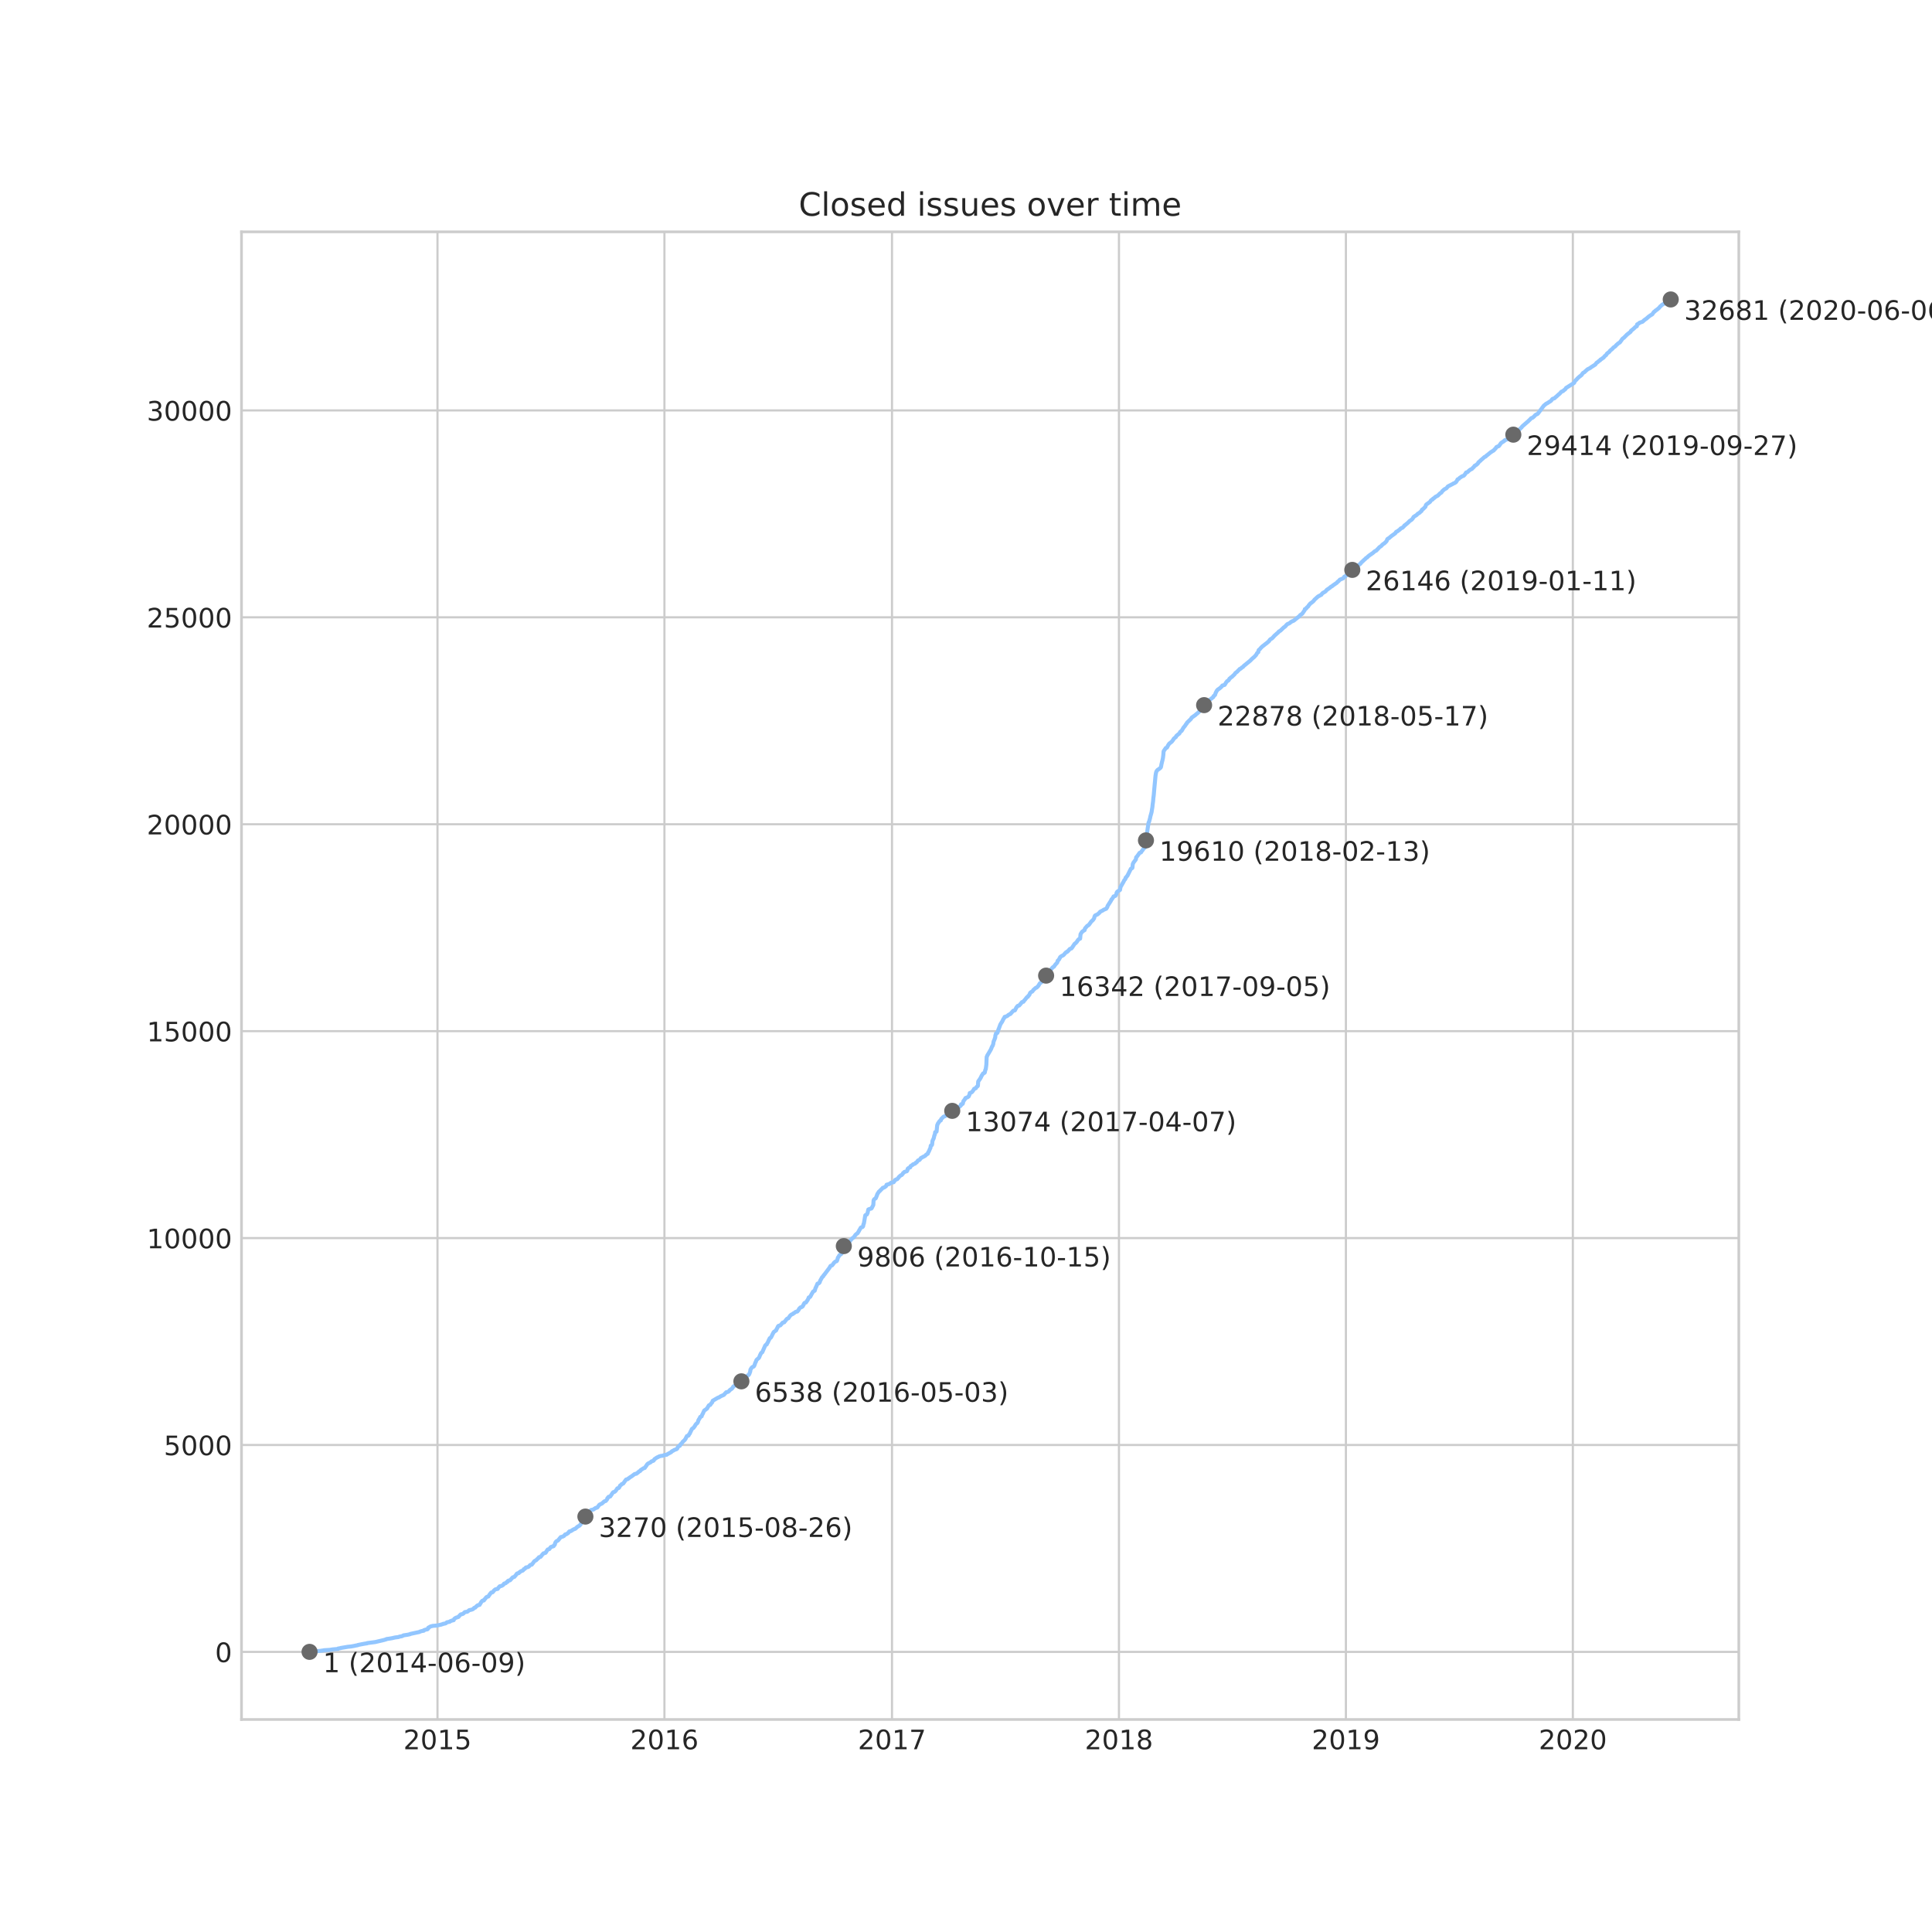 <?xml version="1.0" encoding="utf-8" standalone="no"?>
<!DOCTYPE svg PUBLIC "-//W3C//DTD SVG 1.1//EN"
  "http://www.w3.org/Graphics/SVG/1.1/DTD/svg11.dtd">
<!-- Created with matplotlib (https://matplotlib.org/) -->
<svg height="720pt" version="1.1" viewBox="0 0 720 720" width="720pt" xmlns="http://www.w3.org/2000/svg" xmlns:xlink="http://www.w3.org/1999/xlink">
 <defs>
  <style type="text/css">
*{stroke-linecap:butt;stroke-linejoin:round;}
  </style>
 </defs>
 <g id="figure_1">
  <g id="patch_1">
   <path d="M 0 720 
L 720 720 
L 720 0 
L 0 0 
z
" style="fill:#ffffff;"/>
  </g>
  <g id="axes_1">
   <g id="patch_2">
    <path d="M 90 640.8 
L 648 640.8 
L 648 86.4 
L 90 86.4 
z
" style="fill:#ffffff;"/>
   </g>
   <g id="matplotlib.axis_1">
    <g id="xtick_1">
     <g id="line2d_1">
      <path clip-path="url(#pc4d19a364d)" d="M 163.038 640.8 
L 163.038 86.4 
" style="fill:none;stroke:#cccccc;stroke-linecap:round;stroke-width:0.8;"/>
     </g>
     <g id="line2d_2"/>
     <g id="text_1">
      <!-- 2015 -->
      <defs>
       <path d="M 19.188 8.297 
L 53.609 8.297 
L 53.609 0 
L 7.328 0 
L 7.328 8.297 
Q 12.938 14.109 22.625 23.891 
Q 32.328 33.688 34.812 36.531 
Q 39.547 41.844 41.422 45.531 
Q 43.312 49.219 43.312 52.781 
Q 43.312 58.594 39.234 62.25 
Q 35.156 65.922 28.609 65.922 
Q 23.969 65.922 18.812 64.312 
Q 13.672 62.703 7.812 59.422 
L 7.812 69.391 
Q 13.766 71.781 18.938 73 
Q 24.125 74.219 28.422 74.219 
Q 39.75 74.219 46.484 68.547 
Q 53.219 62.891 53.219 53.422 
Q 53.219 48.922 51.531 44.891 
Q 49.859 40.875 45.406 35.406 
Q 44.188 33.984 37.641 27.219 
Q 31.109 20.453 19.188 8.297 
z
" id="DejaVuSans-50"/>
       <path d="M 31.781 66.406 
Q 24.172 66.406 20.328 58.906 
Q 16.5 51.422 16.5 36.375 
Q 16.5 21.391 20.328 13.891 
Q 24.172 6.391 31.781 6.391 
Q 39.453 6.391 43.281 13.891 
Q 47.125 21.391 47.125 36.375 
Q 47.125 51.422 43.281 58.906 
Q 39.453 66.406 31.781 66.406 
z
M 31.781 74.219 
Q 44.047 74.219 50.516 64.516 
Q 56.984 54.828 56.984 36.375 
Q 56.984 17.969 50.516 8.266 
Q 44.047 -1.422 31.781 -1.422 
Q 19.531 -1.422 13.062 8.266 
Q 6.594 17.969 6.594 36.375 
Q 6.594 54.828 13.062 64.516 
Q 19.531 74.219 31.781 74.219 
z
" id="DejaVuSans-48"/>
       <path d="M 12.406 8.297 
L 28.516 8.297 
L 28.516 63.922 
L 10.984 60.406 
L 10.984 69.391 
L 28.422 72.906 
L 38.281 72.906 
L 38.281 8.297 
L 54.391 8.297 
L 54.391 0 
L 12.406 0 
z
" id="DejaVuSans-49"/>
       <path d="M 10.797 72.906 
L 49.516 72.906 
L 49.516 64.594 
L 19.828 64.594 
L 19.828 46.734 
Q 21.969 47.469 24.109 47.828 
Q 26.266 48.188 28.422 48.188 
Q 40.625 48.188 47.75 41.5 
Q 54.891 34.812 54.891 23.391 
Q 54.891 11.625 47.562 5.094 
Q 40.234 -1.422 26.906 -1.422 
Q 22.312 -1.422 17.547 -0.641 
Q 12.797 0.141 7.719 1.703 
L 7.719 11.625 
Q 12.109 9.234 16.797 8.062 
Q 21.484 6.891 26.703 6.891 
Q 35.156 6.891 40.078 11.328 
Q 45.016 15.766 45.016 23.391 
Q 45.016 31 40.078 35.438 
Q 35.156 39.891 26.703 39.891 
Q 22.75 39.891 18.812 39.016 
Q 14.891 38.141 10.797 36.281 
z
" id="DejaVuSans-53"/>
      </defs>
      <g style="fill:#262626;" transform="translate(150.313 651.898)scale(0.1 -0.1)">
       <use xlink:href="#DejaVuSans-50"/>
       <use x="63.623" xlink:href="#DejaVuSans-48"/>
       <use x="127.246" xlink:href="#DejaVuSans-49"/>
       <use x="190.869" xlink:href="#DejaVuSans-53"/>
      </g>
     </g>
    </g>
    <g id="xtick_2">
     <g id="line2d_3">
      <path clip-path="url(#pc4d19a364d)" d="M 247.615 640.8 
L 247.615 86.4 
" style="fill:none;stroke:#cccccc;stroke-linecap:round;stroke-width:0.8;"/>
     </g>
     <g id="line2d_4"/>
     <g id="text_2">
      <!-- 2016 -->
      <defs>
       <path d="M 33.016 40.375 
Q 26.375 40.375 22.484 35.828 
Q 18.609 31.297 18.609 23.391 
Q 18.609 15.531 22.484 10.953 
Q 26.375 6.391 33.016 6.391 
Q 39.656 6.391 43.531 10.953 
Q 47.406 15.531 47.406 23.391 
Q 47.406 31.297 43.531 35.828 
Q 39.656 40.375 33.016 40.375 
z
M 52.594 71.297 
L 52.594 62.312 
Q 48.875 64.062 45.094 64.984 
Q 41.312 65.922 37.594 65.922 
Q 27.828 65.922 22.672 59.328 
Q 17.531 52.734 16.797 39.406 
Q 19.672 43.656 24.016 45.922 
Q 28.375 48.188 33.594 48.188 
Q 44.578 48.188 50.953 41.516 
Q 57.328 34.859 57.328 23.391 
Q 57.328 12.156 50.688 5.359 
Q 44.047 -1.422 33.016 -1.422 
Q 20.359 -1.422 13.672 8.266 
Q 6.984 17.969 6.984 36.375 
Q 6.984 53.656 15.188 63.938 
Q 23.391 74.219 37.203 74.219 
Q 40.922 74.219 44.703 73.484 
Q 48.484 72.75 52.594 71.297 
z
" id="DejaVuSans-54"/>
      </defs>
      <g style="fill:#262626;" transform="translate(234.89 651.898)scale(0.1 -0.1)">
       <use xlink:href="#DejaVuSans-50"/>
       <use x="63.623" xlink:href="#DejaVuSans-48"/>
       <use x="127.246" xlink:href="#DejaVuSans-49"/>
       <use x="190.869" xlink:href="#DejaVuSans-54"/>
      </g>
     </g>
    </g>
    <g id="xtick_3">
     <g id="line2d_5">
      <path clip-path="url(#pc4d19a364d)" d="M 332.423 640.8 
L 332.423 86.4 
" style="fill:none;stroke:#cccccc;stroke-linecap:round;stroke-width:0.8;"/>
     </g>
     <g id="line2d_6"/>
     <g id="text_3">
      <!-- 2017 -->
      <defs>
       <path d="M 8.203 72.906 
L 55.078 72.906 
L 55.078 68.703 
L 28.609 0 
L 18.312 0 
L 43.219 64.594 
L 8.203 64.594 
z
" id="DejaVuSans-55"/>
      </defs>
      <g style="fill:#262626;" transform="translate(319.698 651.898)scale(0.1 -0.1)">
       <use xlink:href="#DejaVuSans-50"/>
       <use x="63.623" xlink:href="#DejaVuSans-48"/>
       <use x="127.246" xlink:href="#DejaVuSans-49"/>
       <use x="190.869" xlink:href="#DejaVuSans-55"/>
      </g>
     </g>
    </g>
    <g id="xtick_4">
     <g id="line2d_7">
      <path clip-path="url(#pc4d19a364d)" d="M 417 640.8 
L 417 86.4 
" style="fill:none;stroke:#cccccc;stroke-linecap:round;stroke-width:0.8;"/>
     </g>
     <g id="line2d_8"/>
     <g id="text_4">
      <!-- 2018 -->
      <defs>
       <path d="M 31.781 34.625 
Q 24.75 34.625 20.719 30.859 
Q 16.703 27.094 16.703 20.516 
Q 16.703 13.922 20.719 10.156 
Q 24.75 6.391 31.781 6.391 
Q 38.812 6.391 42.859 10.172 
Q 46.922 13.969 46.922 20.516 
Q 46.922 27.094 42.891 30.859 
Q 38.875 34.625 31.781 34.625 
z
M 21.922 38.812 
Q 15.578 40.375 12.031 44.719 
Q 8.5 49.078 8.5 55.328 
Q 8.5 64.062 14.719 69.141 
Q 20.953 74.219 31.781 74.219 
Q 42.672 74.219 48.875 69.141 
Q 55.078 64.062 55.078 55.328 
Q 55.078 49.078 51.531 44.719 
Q 48 40.375 41.703 38.812 
Q 48.828 37.156 52.797 32.312 
Q 56.781 27.484 56.781 20.516 
Q 56.781 9.906 50.312 4.234 
Q 43.844 -1.422 31.781 -1.422 
Q 19.734 -1.422 13.25 4.234 
Q 6.781 9.906 6.781 20.516 
Q 6.781 27.484 10.781 32.312 
Q 14.797 37.156 21.922 38.812 
z
M 18.312 54.391 
Q 18.312 48.734 21.844 45.562 
Q 25.391 42.391 31.781 42.391 
Q 38.141 42.391 41.719 45.562 
Q 45.312 48.734 45.312 54.391 
Q 45.312 60.062 41.719 63.234 
Q 38.141 66.406 31.781 66.406 
Q 25.391 66.406 21.844 63.234 
Q 18.312 60.062 18.312 54.391 
z
" id="DejaVuSans-56"/>
      </defs>
      <g style="fill:#262626;" transform="translate(404.275 651.898)scale(0.1 -0.1)">
       <use xlink:href="#DejaVuSans-50"/>
       <use x="63.623" xlink:href="#DejaVuSans-48"/>
       <use x="127.246" xlink:href="#DejaVuSans-49"/>
       <use x="190.869" xlink:href="#DejaVuSans-56"/>
      </g>
     </g>
    </g>
    <g id="xtick_5">
     <g id="line2d_9">
      <path clip-path="url(#pc4d19a364d)" d="M 501.576 640.8 
L 501.576 86.4 
" style="fill:none;stroke:#cccccc;stroke-linecap:round;stroke-width:0.8;"/>
     </g>
     <g id="line2d_10"/>
     <g id="text_5">
      <!-- 2019 -->
      <defs>
       <path d="M 10.984 1.516 
L 10.984 10.5 
Q 14.703 8.734 18.5 7.812 
Q 22.312 6.891 25.984 6.891 
Q 35.75 6.891 40.891 13.453 
Q 46.047 20.016 46.781 33.406 
Q 43.953 29.203 39.594 26.953 
Q 35.25 24.703 29.984 24.703 
Q 19.047 24.703 12.672 31.312 
Q 6.297 37.938 6.297 49.422 
Q 6.297 60.641 12.938 67.422 
Q 19.578 74.219 30.609 74.219 
Q 43.266 74.219 49.922 64.516 
Q 56.594 54.828 56.594 36.375 
Q 56.594 19.141 48.406 8.859 
Q 40.234 -1.422 26.422 -1.422 
Q 22.703 -1.422 18.891 -0.688 
Q 15.094 0.047 10.984 1.516 
z
M 30.609 32.422 
Q 37.25 32.422 41.125 36.953 
Q 45.016 41.5 45.016 49.422 
Q 45.016 57.281 41.125 61.844 
Q 37.25 66.406 30.609 66.406 
Q 23.969 66.406 20.094 61.844 
Q 16.219 57.281 16.219 49.422 
Q 16.219 41.5 20.094 36.953 
Q 23.969 32.422 30.609 32.422 
z
" id="DejaVuSans-57"/>
      </defs>
      <g style="fill:#262626;" transform="translate(488.851 651.898)scale(0.1 -0.1)">
       <use xlink:href="#DejaVuSans-50"/>
       <use x="63.623" xlink:href="#DejaVuSans-48"/>
       <use x="127.246" xlink:href="#DejaVuSans-49"/>
       <use x="190.869" xlink:href="#DejaVuSans-57"/>
      </g>
     </g>
    </g>
    <g id="xtick_6">
     <g id="line2d_11">
      <path clip-path="url(#pc4d19a364d)" d="M 586.153 640.8 
L 586.153 86.4 
" style="fill:none;stroke:#cccccc;stroke-linecap:round;stroke-width:0.8;"/>
     </g>
     <g id="line2d_12"/>
     <g id="text_6">
      <!-- 2020 -->
      <g style="fill:#262626;" transform="translate(573.428 651.898)scale(0.1 -0.1)">
       <use xlink:href="#DejaVuSans-50"/>
       <use x="63.623" xlink:href="#DejaVuSans-48"/>
       <use x="127.246" xlink:href="#DejaVuSans-50"/>
       <use x="190.869" xlink:href="#DejaVuSans-48"/>
      </g>
     </g>
    </g>
   </g>
   <g id="matplotlib.axis_2">
    <g id="ytick_1">
     <g id="line2d_13">
      <path clip-path="url(#pc4d19a364d)" d="M 90 615.615 
L 648 615.615 
" style="fill:none;stroke:#cccccc;stroke-linecap:round;stroke-width:0.8;"/>
     </g>
     <g id="line2d_14"/>
     <g id="text_7">
      <!-- 0 -->
      <g style="fill:#262626;" transform="translate(80.138 619.415)scale(0.1 -0.1)">
       <use xlink:href="#DejaVuSans-48"/>
      </g>
     </g>
    </g>
    <g id="ytick_2">
     <g id="line2d_15">
      <path clip-path="url(#pc4d19a364d)" d="M 90 538.504 
L 648 538.504 
" style="fill:none;stroke:#cccccc;stroke-linecap:round;stroke-width:0.8;"/>
     </g>
     <g id="line2d_16"/>
     <g id="text_8">
      <!-- 5000 -->
      <g style="fill:#262626;" transform="translate(61.05 542.303)scale(0.1 -0.1)">
       <use xlink:href="#DejaVuSans-53"/>
       <use x="63.623" xlink:href="#DejaVuSans-48"/>
       <use x="127.246" xlink:href="#DejaVuSans-48"/>
       <use x="190.869" xlink:href="#DejaVuSans-48"/>
      </g>
     </g>
    </g>
    <g id="ytick_3">
     <g id="line2d_17">
      <path clip-path="url(#pc4d19a364d)" d="M 90 461.393 
L 648 461.393 
" style="fill:none;stroke:#cccccc;stroke-linecap:round;stroke-width:0.8;"/>
     </g>
     <g id="line2d_18"/>
     <g id="text_9">
      <!-- 10000 -->
      <g style="fill:#262626;" transform="translate(54.688 465.192)scale(0.1 -0.1)">
       <use xlink:href="#DejaVuSans-49"/>
       <use x="63.623" xlink:href="#DejaVuSans-48"/>
       <use x="127.246" xlink:href="#DejaVuSans-48"/>
       <use x="190.869" xlink:href="#DejaVuSans-48"/>
       <use x="254.492" xlink:href="#DejaVuSans-48"/>
      </g>
     </g>
    </g>
    <g id="ytick_4">
     <g id="line2d_19">
      <path clip-path="url(#pc4d19a364d)" d="M 90 384.281 
L 648 384.281 
" style="fill:none;stroke:#cccccc;stroke-linecap:round;stroke-width:0.8;"/>
     </g>
     <g id="line2d_20"/>
     <g id="text_10">
      <!-- 15000 -->
      <g style="fill:#262626;" transform="translate(54.688 388.08)scale(0.1 -0.1)">
       <use xlink:href="#DejaVuSans-49"/>
       <use x="63.623" xlink:href="#DejaVuSans-53"/>
       <use x="127.246" xlink:href="#DejaVuSans-48"/>
       <use x="190.869" xlink:href="#DejaVuSans-48"/>
       <use x="254.492" xlink:href="#DejaVuSans-48"/>
      </g>
     </g>
    </g>
    <g id="ytick_5">
     <g id="line2d_21">
      <path clip-path="url(#pc4d19a364d)" d="M 90 307.17 
L 648 307.17 
" style="fill:none;stroke:#cccccc;stroke-linecap:round;stroke-width:0.8;"/>
     </g>
     <g id="line2d_22"/>
     <g id="text_11">
      <!-- 20000 -->
      <g style="fill:#262626;" transform="translate(54.688 310.969)scale(0.1 -0.1)">
       <use xlink:href="#DejaVuSans-50"/>
       <use x="63.623" xlink:href="#DejaVuSans-48"/>
       <use x="127.246" xlink:href="#DejaVuSans-48"/>
       <use x="190.869" xlink:href="#DejaVuSans-48"/>
       <use x="254.492" xlink:href="#DejaVuSans-48"/>
      </g>
     </g>
    </g>
    <g id="ytick_6">
     <g id="line2d_23">
      <path clip-path="url(#pc4d19a364d)" d="M 90 230.059 
L 648 230.059 
" style="fill:none;stroke:#cccccc;stroke-linecap:round;stroke-width:0.8;"/>
     </g>
     <g id="line2d_24"/>
     <g id="text_12">
      <!-- 25000 -->
      <g style="fill:#262626;" transform="translate(54.688 233.858)scale(0.1 -0.1)">
       <use xlink:href="#DejaVuSans-50"/>
       <use x="63.623" xlink:href="#DejaVuSans-53"/>
       <use x="127.246" xlink:href="#DejaVuSans-48"/>
       <use x="190.869" xlink:href="#DejaVuSans-48"/>
       <use x="254.492" xlink:href="#DejaVuSans-48"/>
      </g>
     </g>
    </g>
    <g id="ytick_7">
     <g id="line2d_25">
      <path clip-path="url(#pc4d19a364d)" d="M 90 152.947 
L 648 152.947 
" style="fill:none;stroke:#cccccc;stroke-linecap:round;stroke-width:0.8;"/>
     </g>
     <g id="line2d_26"/>
     <g id="text_13">
      <!-- 30000 -->
      <defs>
       <path d="M 40.578 39.312 
Q 47.656 37.797 51.625 33 
Q 55.609 28.219 55.609 21.188 
Q 55.609 10.406 48.188 4.484 
Q 40.766 -1.422 27.094 -1.422 
Q 22.516 -1.422 17.656 -0.516 
Q 12.797 0.391 7.625 2.203 
L 7.625 11.719 
Q 11.719 9.328 16.594 8.109 
Q 21.484 6.891 26.812 6.891 
Q 36.078 6.891 40.938 10.547 
Q 45.797 14.203 45.797 21.188 
Q 45.797 27.641 41.281 31.266 
Q 36.766 34.906 28.719 34.906 
L 20.219 34.906 
L 20.219 43.016 
L 29.109 43.016 
Q 36.375 43.016 40.234 45.922 
Q 44.094 48.828 44.094 54.297 
Q 44.094 59.906 40.109 62.906 
Q 36.141 65.922 28.719 65.922 
Q 24.656 65.922 20.016 65.031 
Q 15.375 64.156 9.812 62.312 
L 9.812 71.094 
Q 15.438 72.656 20.344 73.438 
Q 25.25 74.219 29.594 74.219 
Q 40.828 74.219 47.359 69.109 
Q 53.906 64.016 53.906 55.328 
Q 53.906 49.266 50.438 45.094 
Q 46.969 40.922 40.578 39.312 
z
" id="DejaVuSans-51"/>
      </defs>
      <g style="fill:#262626;" transform="translate(54.688 156.746)scale(0.1 -0.1)">
       <use xlink:href="#DejaVuSans-51"/>
       <use x="63.623" xlink:href="#DejaVuSans-48"/>
       <use x="127.246" xlink:href="#DejaVuSans-48"/>
       <use x="190.869" xlink:href="#DejaVuSans-48"/>
       <use x="254.492" xlink:href="#DejaVuSans-48"/>
      </g>
     </g>
    </g>
   </g>
   <g id="line2d_27">
    <path clip-path="url(#pc4d19a364d)" d="M 115.364 615.6 
L 116.975 615.461 
L 116.981 615.43 
L 118.008 615.338 
L 119.646 615.199 
L 119.753 615.168 
L 120.601 615.045 
L 120.684 614.999 
L 122.88 614.86 
L 124.052 614.675 
L 125.956 614.505 
L 125.984 614.366 
L 126.88 614.227 
L 126.924 614.166 
L 129.402 613.749 
L 129.413 613.734 
L 130.77 613.595 
L 131.855 613.41 
L 132.623 613.24 
L 133.326 613.117 
L 133.419 613.024 
L 135.663 612.593 
L 135.92 612.546 
L 136.785 612.423 
L 136.854 612.33 
L 139.837 611.945 
L 143.304 611.128 
L 143.392 611.081 
L 143.956 610.927 
L 144.032 610.819 
L 144.963 610.696 
L 146.334 610.464 
L 146.439 610.418 
L 147.276 610.233 
L 148.438 610.094 
L 148.837 609.955 
L 148.843 609.925 
L 149.743 609.77 
L 150.258 609.539 
L 150.313 609.462 
L 151.926 609.215 
L 152.833 609.015 
L 152.898 608.922 
L 156.339 608.182 
L 156.34 608.166 
L 156.509 608.043 
L 157.212 607.843 
L 157.931 607.719 
L 157.947 607.55 
L 158.368 607.411 
L 158.411 607.365 
L 159.322 607.179 
L 159.334 607.056 
L 159.565 606.933 
L 159.574 606.624 
L 159.807 606.501 
L 159.853 606.455 
L 160.216 606.3 
L 160.424 606.131 
L 160.959 606.007 
L 161.198 605.93 
L 162.645 605.807 
L 164.434 605.452 
L 164.435 605.406 
L 165.099 605.236 
L 165.143 605.159 
L 165.88 605.036 
L 166.226 604.897 
L 166.536 604.588 
L 167.619 604.373 
L 167.718 604.218 
L 168.13 604.049 
L 168.334 603.987 
L 168.444 603.925 
L 169.063 603.802 
L 169.119 603.679 
L 169.302 603.278 
L 169.517 603.154 
L 169.844 602.907 
L 170.881 602.568 
L 170.996 602.368 
L 171.118 602.244 
L 171.679 601.658 
L 172.371 601.489 
L 172.725 601.304 
L 172.924 601.072 
L 173.237 600.779 
L 173.324 600.764 
L 174.166 600.64 
L 174.191 600.594 
L 174.378 600.471 
L 174.456 600.394 
L 174.7 600.239 
L 174.851 600.07 
L 175.816 599.854 
L 176.23 599.684 
L 176.328 599.607 
L 176.526 599.422 
L 176.682 599.222 
L 177.137 599.098 
L 177.242 598.913 
L 177.603 598.605 
L 177.698 598.466 
L 178.006 598.327 
L 178.062 598.219 
L 178.727 598.096 
L 179.024 597.571 
L 179.066 597.479 
L 179.19 597.34 
L 179.318 597.047 
L 179.447 596.908 
L 179.562 596.785 
L 179.709 596.646 
L 179.725 596.569 
L 180.35 596.43 
L 180.419 596.168 
L 180.617 596.029 
L 180.662 595.921 
L 180.839 595.798 
L 181.157 595.32 
L 181.321 595.196 
L 181.389 595.135 
L 181.999 594.965 
L 182.078 594.749 
L 182.209 594.626 
L 182.468 594.271 
L 182.501 594.132 
L 182.671 593.993 
L 182.828 593.777 
L 182.952 593.639 
L 183.03 593.515 
L 183.598 593.376 
L 183.731 593.207 
L 183.885 593.053 
L 184.023 592.806 
L 184.356 592.513 
L 184.544 592.359 
L 184.754 592.266 
L 185.481 592.143 
L 185.69 591.773 
L 185.944 591.526 
L 186.012 591.372 
L 186.164 591.248 
L 186.217 591.171 
L 186.877 591.032 
L 187.376 590.755 
L 187.597 590.554 
L 187.655 590.477 
L 187.787 590.338 
L 187.852 590.169 
L 188.48 589.999 
L 188.783 589.644 
L 189.152 589.506 
L 189.223 589.243 
L 189.453 589.074 
L 189.466 589.058 
L 190.069 588.935 
L 191.088 587.824 
L 191.688 587.655 
L 192.265 586.976 
L 192.414 586.791 
L 192.534 586.56 
L 192.696 586.421 
L 192.699 586.406 
L 193.356 586.236 
L 193.437 586.02 
L 193.759 585.866 
L 193.924 585.696 
L 194.063 585.573 
L 194.851 585.295 
L 194.954 585.172 
L 195.054 585.002 
L 195.216 584.879 
L 195.246 584.755 
L 195.636 584.617 
L 195.745 584.432 
L 195.984 584.154 
L 196.706 584.015 
L 197.046 583.846 
L 197.288 583.583 
L 197.495 583.337 
L 197.627 583.213 
L 198.196 583.09 
L 198.296 582.859 
L 198.464 582.735 
L 198.763 582.35 
L 198.928 582.072 
L 199.028 581.964 
L 199.138 581.841 
L 199.292 581.702 
L 199.816 581.455 
L 199.865 581.347 
L 200.053 581.208 
L 200.311 580.931 
L 200.42 580.807 
L 200.681 580.653 
L 200.787 580.514 
L 200.853 580.329 
L 201.45 580.19 
L 201.531 580.036 
L 201.703 579.913 
L 201.835 579.712 
L 202.193 579.25 
L 202.284 579.188 
L 202.426 579.049 
L 202.501 578.91 
L 203.3 578.694 
L 203.369 578.556 
L 203.522 578.432 
L 203.598 578.17 
L 203.762 578 
L 203.841 577.831 
L 203.996 577.661 
L 204.096 577.461 
L 204.718 577.291 
L 204.82 577.121 
L 204.965 576.998 
L 205.08 576.767 
L 205.254 576.566 
L 205.339 576.505 
L 205.946 576.335 
L 206.32 576.212 
L 206.379 575.965 
L 206.592 575.841 
L 206.685 575.733 
L 206.777 575.61 
L 206.901 574.993 
L 206.997 574.854 
L 207.114 574.669 
L 207.284 574.453 
L 207.493 574.315 
L 207.955 574.083 
L 208.982 572.819 
L 209.581 572.695 
L 209.827 572.572 
L 210.193 572.402 
L 210.318 572.248 
L 210.318 572.186 
L 210.471 572.063 
L 210.593 571.862 
L 211.155 571.724 
L 211.451 571.477 
L 211.695 571.353 
L 211.768 571.261 
L 211.915 571.122 
L 212.009 570.891 
L 212.141 570.752 
L 212.207 570.706 
L 212.779 570.582 
L 213.493 570.104 
L 213.766 569.965 
L 213.838 569.904 
L 214.374 569.734 
L 215.106 569.071 
L 215.238 568.963 
L 215.966 568.547 
L 216.429 568.022 
L 216.483 567.853 
L 216.598 567.637 
L 216.796 567.405 
L 216.957 567.189 
L 217.926 566.681 
L 218.008 565.339 
L 218.158 565.215 
L 218.27 564.352 
L 218.368 564.213 
L 218.455 563.951 
L 219.222 563.735 
L 219.845 563.072 
L 220.165 562.918 
L 220.255 562.732 
L 220.98 562.594 
L 221.317 562.455 
L 221.422 562.301 
L 221.895 562.069 
L 221.947 561.977 
L 222.581 561.823 
L 223.383 560.758 
L 224.266 560.342 
L 224.41 560.249 
L 225.118 559.586 
L 225.213 559.525 
L 225.774 559.355 
L 225.864 559.232 
L 226.089 558.939 
L 226.174 558.861 
L 226.257 558.738 
L 226.369 558.291 
L 226.546 558.198 
L 226.69 558.059 
L 226.786 557.828 
L 227.404 557.705 
L 228.143 556.625 
L 228.238 556.456 
L 228.321 556.317 
L 228.544 556.116 
L 228.559 556.085 
L 229.055 555.962 
L 229.207 555.808 
L 229.45 555.592 
L 229.775 555.129 
L 229.97 554.836 
L 230.042 554.682 
L 230.606 554.512 
L 230.872 554.158 
L 231.067 553.649 
L 231.551 553.309 
L 231.721 553.078 
L 232.25 552.878 
L 233.308 551.397 
L 233.994 551.197 
L 234.064 551.058 
L 234.379 550.873 
L 234.656 550.641 
L 235.557 550.071 
L 235.651 549.978 
L 236.514 549.33 
L 237.137 549.207 
L 237.245 549.161 
L 237.47 548.929 
L 237.725 548.791 
L 237.953 548.59 
L 238.113 548.374 
L 238.507 548.235 
L 238.657 548.097 
L 238.766 547.865 
L 239.834 547.171 
L 240.293 547.048 
L 240.527 546.662 
L 240.902 546.2 
L 240.976 545.999 
L 241.106 545.876 
L 241.178 545.722 
L 241.364 545.567 
L 241.451 545.459 
L 242.447 544.966 
L 242.757 544.627 
L 243.542 544.365 
L 243.652 544.241 
L 243.835 543.84 
L 244.884 543.131 
L 245.243 543.007 
L 245.546 542.807 
L 246.201 542.606 
L 247.13 542.468 
L 247.484 542.282 
L 248.469 542.144 
L 248.592 542.005 
L 250.155 541.157 
L 250.211 541.018 
L 250.399 540.879 
L 250.488 540.802 
L 251.071 540.524 
L 251.17 540.401 
L 252.199 540.031 
L 252.31 539.907 
L 252.44 539.753 
L 252.58 539.352 
L 252.688 539.229 
L 252.877 538.982 
L 253.358 538.797 
L 253.423 538.55 
L 253.585 538.412 
L 253.666 538.196 
L 253.944 538.041 
L 254.065 537.903 
L 254.346 537.424 
L 254.448 537.317 
L 254.541 537.193 
L 254.645 537.131 
L 255.215 536.607 
L 255.326 536.376 
L 255.491 536.237 
L 255.599 535.913 
L 255.677 535.774 
L 255.788 535.574 
L 256.006 535.173 
L 256.591 534.988 
L 256.826 534.479 
L 257.05 534.278 
L 257.163 534.001 
L 257.19 533.862 
L 257.296 533.708 
L 257.862 532.505 
L 258.433 532.135 
L 258.997 531.364 
L 259.115 531.101 
L 259.474 530.639 
L 259.848 530.361 
L 259.957 530.176 
L 260.158 529.775 
L 260.211 529.389 
L 260.338 529.251 
L 260.446 528.958 
L 260.566 528.819 
L 260.615 528.68 
L 260.767 528.557 
L 260.95 528.048 
L 261.151 527.971 
L 261.479 527.832 
L 261.539 527.57 
L 261.637 527.354 
L 261.708 527.184 
L 261.883 526.922 
L 261.99 526.66 
L 262.272 526.027 
L 262.387 525.842 
L 262.466 525.642 
L 263.093 525.256 
L 263.212 525.102 
L 263.515 524.917 
L 263.664 524.593 
L 264.188 523.729 
L 264.704 523.56 
L 264.807 523.313 
L 264.983 523.143 
L 265.072 522.989 
L 265.163 522.85 
L 265.298 522.758 
L 265.439 522.573 
L 265.597 522.033 
L 267.544 520.892 
L 267.999 520.753 
L 268.138 520.645 
L 268.491 520.414 
L 268.604 520.337 
L 269.314 520.028 
L 269.607 519.905 
L 269.87 519.751 
L 269.98 519.565 
L 270.253 519.257 
L 270.513 519.041 
L 270.596 518.871 
L 271.363 518.686 
L 271.687 518.424 
L 271.776 518.285 
L 272.004 518.054 
L 272.016 518.023 
L 272.214 517.884 
L 272.808 517.468 
L 272.943 517.252 
L 273.066 517.113 
L 273.287 516.728 
L 274.045 516.234 
L 274.471 516.095 
L 274.526 516.003 
L 274.758 515.864 
L 275.474 515.108 
L 276.09 514.923 
L 276.203 514.846 
L 276.335 514.707 
L 276.472 514.661 
L 277.037 513.906 
L 277.145 513.828 
L 277.575 513.69 
L 277.687 513.551 
L 277.807 513.35 
L 278.039 513.212 
L 278.282 513.057 
L 278.408 512.934 
L 278.514 512.78 
L 278.628 512.656 
L 278.669 512.548 
L 279.019 512.41 
L 279.104 512.271 
L 279.226 512.101 
L 279.338 511.808 
L 279.589 511.129 
L 279.671 510.405 
L 279.815 510.235 
L 279.96 509.927 
L 280.284 509.556 
L 280.336 509.495 
L 280.904 509.248 
L 281.147 508.847 
L 281.287 508.446 
L 281.392 508.138 
L 281.455 507.922 
L 281.56 507.69 
L 281.682 507.536 
L 281.869 506.935 
L 282.091 506.642 
L 282.312 506.503 
L 282.409 506.364 
L 282.691 506.179 
L 282.942 505.824 
L 283.017 505.624 
L 283.323 504.837 
L 283.471 504.652 
L 283.61 504.267 
L 283.834 504.066 
L 284.074 503.943 
L 285.164 501.46 
L 285.466 501.151 
L 285.752 501.012 
L 285.811 500.827 
L 285.92 500.596 
L 286.17 500.226 
L 286.345 499.794 
L 286.475 499.563 
L 286.545 499.285 
L 286.702 499.146 
L 286.856 498.715 
L 287.22 498.545 
L 287.318 498.406 
L 287.456 498.175 
L 287.576 497.928 
L 287.665 497.789 
L 287.847 497.357 
L 287.944 497.157 
L 288.053 497.003 
L 288.188 496.648 
L 288.326 496.525 
L 288.423 496.34 
L 288.529 496.278 
L 289.268 495.769 
L 289.32 495.491 
L 289.474 495.275 
L 289.548 495.059 
L 289.695 494.905 
L 289.759 494.736 
L 289.86 494.412 
L 289.99 494.288 
L 290.108 494.119 
L 290.794 493.934 
L 291.638 492.977 
L 291.687 492.9 
L 292.273 492.777 
L 292.372 492.561 
L 292.56 492.376 
L 292.673 492.283 
L 292.815 492.052 
L 292.959 491.867 
L 293.23 491.543 
L 293.315 491.451 
L 293.808 491.281 
L 293.965 491.019 
L 294.31 490.556 
L 294.391 490.387 
L 294.515 490.263 
L 294.733 490.063 
L 294.924 489.908 
L 295.1 489.847 
L 295.545 489.631 
L 295.594 489.507 
L 295.975 489.322 
L 296.523 488.891 
L 297.134 488.767 
L 297.631 488.15 
L 297.763 487.826 
L 297.866 487.688 
L 298.023 487.533 
L 298.3 487.24 
L 298.774 487.117 
L 298.898 487.009 
L 299.178 486.793 
L 299.283 486.438 
L 299.471 486.269 
L 299.527 486.068 
L 299.64 485.852 
L 299.711 485.714 
L 299.822 485.575 
L 300.367 485.39 
L 301.071 484.326 
L 301.203 484.017 
L 301.304 483.878 
L 301.388 483.539 
L 301.801 483.369 
L 301.983 483.231 
L 302.022 483.076 
L 302.251 482.722 
L 302.391 482.413 
L 302.557 482.12 
L 302.728 481.873 
L 302.88 481.55 
L 302.971 481.395 
L 303.268 481.164 
L 303.623 481.01 
L 303.894 480.1 
L 304.003 479.822 
L 304.115 479.668 
L 304.425 478.928 
L 304.503 478.774 
L 304.635 478.403 
L 304.704 478.357 
L 305.195 478.218 
L 305.305 478.095 
L 305.493 477.864 
L 305.618 477.37 
L 306.39 475.967 
L 306.784 475.658 
L 306.96 475.242 
L 307.134 475.088 
L 307.28 474.964 
L 307.356 474.81 
L 307.51 474.61 
L 309.024 472.605 
L 309.121 472.497 
L 309.217 472.296 
L 309.389 472.003 
L 309.483 471.803 
L 309.565 471.741 
L 310.1 471.571 
L 310.343 471.247 
L 310.501 471.093 
L 310.633 470.831 
L 310.843 470.553 
L 311.084 470.384 
L 311.296 470.153 
L 311.807 469.998 
L 312.006 469.659 
L 312.229 468.795 
L 312.309 468.595 
L 312.417 468.518 
L 312.708 468.009 
L 312.794 467.839 
L 313.005 467.623 
L 313.355 467.484 
L 313.686 467.068 
L 313.821 466.775 
L 313.863 466.605 
L 313.976 465.495 
L 314.097 465.264 
L 314.234 465.001 
L 314.314 464.847 
L 314.424 464.446 
L 314.529 464.354 
L 315.027 464.138 
L 315.749 463.212 
L 315.948 463.058 
L 316.03 462.935 
L 316.6 462.734 
L 316.685 462.565 
L 316.863 462.426 
L 316.932 462.164 
L 317.119 461.994 
L 317.242 461.886 
L 317.433 461.717 
L 317.564 461.531 
L 317.924 461.285 
L 318.154 461.146 
L 318.269 460.992 
L 318.363 460.837 
L 318.518 460.668 
L 318.761 460.251 
L 318.954 460.082 
L 319.098 459.928 
L 319.639 459.557 
L 319.729 459.326 
L 319.866 459.172 
L 319.946 458.971 
L 320.091 458.817 
L 320.19 458.54 
L 320.366 458.247 
L 320.488 458.077 
L 320.722 457.614 
L 320.824 457.491 
L 320.9 457.429 
L 321.432 457.275 
L 321.665 456.997 
L 321.787 456.242 
L 321.943 455.964 
L 322.46 452.926 
L 322.638 452.787 
L 322.718 452.741 
L 323.061 452.602 
L 323.173 452.34 
L 323.32 452.062 
L 323.602 450.736 
L 324.095 450.535 
L 324.736 450.381 
L 324.806 450.273 
L 324.933 450.134 
L 325.018 449.872 
L 325.199 449.564 
L 325.456 449.055 
L 325.558 447.405 
L 325.724 447.035 
L 325.837 446.896 
L 326.357 446.572 
L 326.431 446.402 
L 326.833 445.415 
L 326.943 445.03 
L 327.615 444.012 
L 327.899 443.858 
L 328.004 443.688 
L 328.856 442.855 
L 328.975 442.685 
L 329.062 442.655 
L 329.576 442.516 
L 329.731 442.362 
L 329.967 442.223 
L 330.16 442.069 
L 330.303 441.883 
L 330.396 441.529 
L 331.436 441.236 
L 332.07 440.758 
L 333.048 440.573 
L 333.354 440.079 
L 333.523 439.956 
L 333.555 439.771 
L 333.814 439.647 
L 333.835 439.586 
L 334.382 439.431 
L 334.502 439.231 
L 334.594 439.138 
L 334.775 439.015 
L 334.929 438.691 
L 335.687 438.012 
L 336.058 437.889 
L 336.162 437.735 
L 336.349 437.565 
L 336.481 437.365 
L 336.551 437.164 
L 336.715 437.056 
L 336.985 436.856 
L 337.053 436.732 
L 337.959 436.486 
L 338.2 436.1 
L 338.25 435.591 
L 338.405 435.468 
L 338.52 435.329 
L 339.22 435.036 
L 339.33 434.604 
L 339.805 434.28 
L 339.969 434.234 
L 340.185 434.034 
L 340.228 433.926 
L 340.993 433.663 
L 341.189 433.494 
L 341.241 433.34 
L 341.634 433.154 
L 341.77 432.939 
L 341.9 432.8 
L 342.005 432.584 
L 342.205 432.43 
L 342.654 432.291 
L 342.765 432.152 
L 343.081 431.766 
L 343.179 431.581 
L 343.792 431.273 
L 343.864 431.18 
L 344.268 431.026 
L 344.838 430.687 
L 345.112 430.363 
L 345.794 429.916 
L 345.912 429.407 
L 346.126 429.191 
L 346.598 428.065 
L 346.717 427.911 
L 346.77 427.618 
L 346.87 426.939 
L 347.239 426.77 
L 347.341 426.6 
L 347.38 426.43 
L 347.498 425.212 
L 347.916 424.302 
L 347.987 424.148 
L 348.207 423.161 
L 348.39 422.806 
L 348.51 421.912 
L 349.004 421.742 
L 349.047 421.603 
L 349.233 419.706 
L 349.288 419.274 
L 349.422 418.997 
L 349.498 418.858 
L 349.623 418.534 
L 349.787 418.395 
L 350.151 417.794 
L 350.623 417.532 
L 350.733 417.069 
L 350.874 416.915 
L 351.397 416.406 
L 351.505 416.282 
L 351.687 416.144 
L 352.31 415.912 
L 352.365 415.835 
L 352.517 415.712 
L 352.638 415.588 
L 352.894 415.295 
L 352.988 415.203 
L 353.292 415.033 
L 353.332 415.002 
L 353.887 414.864 
L 354.045 414.694 
L 354.633 414.093 
L 354.907 413.969 
L 355.528 413.784 
L 356.768 412.766 
L 357.359 412.612 
L 357.452 412.504 
L 357.753 412.319 
L 357.913 412.088 
L 358.113 411.964 
L 358.163 411.548 
L 358.766 411.363 
L 358.903 410.962 
L 359.015 410.376 
L 359.278 410.083 
L 359.388 409.882 
L 359.558 409.713 
L 359.695 409.481 
L 359.773 409.235 
L 360.584 408.911 
L 360.771 408.772 
L 361.008 408.602 
L 361.14 408.232 
L 361.286 408.047 
L 361.396 407.353 
L 362.063 407.106 
L 362.158 406.998 
L 362.347 406.844 
L 362.922 406.027 
L 362.996 405.842 
L 363.051 405.765 
L 363.67 405.549 
L 363.79 405.286 
L 363.907 405.132 
L 364.004 405.04 
L 364.218 404.87 
L 364.34 404.793 
L 364.436 404.654 
L 364.549 403.019 
L 365.179 402.14 
L 365.272 401.986 
L 365.416 401.724 
L 365.517 401.585 
L 365.625 401.307 
L 365.787 401.014 
L 365.842 400.845 
L 365.953 400.706 
L 366.107 400.459 
L 366.232 400.32 
L 366.358 400.043 
L 366.869 399.827 
L 366.985 399.734 
L 367.223 398.624 
L 367.355 398.485 
L 367.583 396.804 
L 367.708 393.859 
L 367.811 393.704 
L 368.006 393.211 
L 368.112 393.072 
L 369.05 391.483 
L 369.163 391.268 
L 369.29 391.036 
L 369.406 390.82 
L 369.435 390.682 
L 369.713 390.003 
L 369.911 389.756 
L 369.979 389.556 
L 370.149 389.078 
L 370.261 388.306 
L 370.368 387.921 
L 370.485 387.736 
L 370.71 387.15 
L 370.729 386.996 
L 370.819 386.888 
L 370.87 386.733 
L 370.967 385.793 
L 371.038 385.669 
L 371.179 385.114 
L 371.581 385.022 
L 371.737 384.867 
L 371.92 384.142 
L 371.984 384.019 
L 372.137 383.526 
L 372.245 383.371 
L 372.354 382.955 
L 372.445 382.816 
L 372.554 382.461 
L 372.627 382.307 
L 372.737 381.922 
L 373.228 381.073 
L 373.379 380.919 
L 373.527 380.595 
L 373.631 380.457 
L 373.714 380.225 
L 373.803 380.086 
L 373.925 379.747 
L 374.115 379.547 
L 374.158 379.47 
L 374.268 379.346 
L 374.38 378.976 
L 374.603 378.914 
L 375.164 378.729 
L 375.215 378.683 
L 375.485 378.544 
L 375.747 378.282 
L 375.96 378.159 
L 376.052 378.097 
L 376.589 377.85 
L 376.696 377.65 
L 376.904 377.495 
L 377.028 377.326 
L 377.613 376.678 
L 378.223 376.539 
L 378.736 375.537 
L 378.922 375.29 
L 379.035 375.12 
L 379.26 374.905 
L 379.293 374.858 
L 379.833 374.719 
L 379.975 374.488 
L 380.186 374.349 
L 380.342 374.072 
L 380.464 373.933 
L 380.621 373.794 
L 380.766 373.578 
L 380.842 373.47 
L 381.435 373.301 
L 381.537 373.1 
L 381.644 372.9 
L 381.87 372.715 
L 382.726 371.62 
L 383.075 371.465 
L 383.183 371.172 
L 383.491 370.895 
L 383.598 370.771 
L 383.812 370.262 
L 383.921 369.985 
L 384.31 369.692 
L 384.738 369.491 
L 385.091 368.952 
L 385.925 368.196 
L 386.368 368.026 
L 386.425 367.934 
L 386.592 367.81 
L 386.705 367.641 
L 386.937 367.44 
L 387.21 366.977 
L 387.547 366.422 
L 388.126 366.052 
L 388.486 365.605 
L 388.761 365.466 
L 388.942 365.05 
L 389.26 364.587 
L 389.369 364.417 
L 389.447 364.279 
L 389.519 364.063 
L 389.675 363.908 
L 389.805 363.739 
L 390.161 362.875 
L 390.296 362.736 
L 390.46 362.181 
L 391.435 361.533 
L 392.368 360.454 
L 392.749 360.284 
L 392.849 360.115 
L 393.137 359.714 
L 393.248 359.544 
L 394.034 358.68 
L 394.162 358.048 
L 394.349 357.894 
L 394.502 357.755 
L 394.601 357.662 
L 394.734 357.416 
L 394.815 357.215 
L 394.991 357.015 
L 395.085 356.691 
L 395.261 356.552 
L 395.76 356.213 
L 396.145 356.059 
L 396.409 355.843 
L 396.546 355.688 
L 397.251 354.902 
L 397.656 354.763 
L 397.715 354.593 
L 398.015 354.455 
L 398.309 354.1 
L 398.486 353.884 
L 398.717 353.637 
L 399.315 353.437 
L 399.407 353.267 
L 399.584 353.097 
L 399.713 352.882 
L 399.933 352.558 
L 400.498 351.709 
L 400.858 351.478 
L 400.979 351.339 
L 401.324 350.969 
L 401.441 350.753 
L 401.68 350.399 
L 401.795 350.275 
L 401.972 350.044 
L 402.529 349.812 
L 402.55 349.627 
L 402.658 348.455 
L 402.693 348.131 
L 402.805 347.962 
L 402.944 347.746 
L 403.06 347.53 
L 403.196 347.376 
L 403.304 347.206 
L 403.947 346.774 
L 404.2 346.635 
L 404.304 346.096 
L 404.515 345.818 
L 405.233 345.001 
L 405.64 344.816 
L 405.782 344.631 
L 405.893 344.538 
L 406.716 343.381 
L 406.926 343.227 
L 407.353 342.811 
L 407.75 342.225 
L 407.862 341.7 
L 407.975 341.423 
L 408.04 341.284 
L 408.121 341.176 
L 409.079 340.729 
L 409.48 340.359 
L 409.655 340.22 
L 409.84 339.988 
L 410.003 339.773 
L 411.12 339.217 
L 411.246 339.063 
L 411.889 338.816 
L 412.282 338.647 
L 412.384 338.431 
L 412.655 338.076 
L 412.758 337.644 
L 413.992 335.717 
L 414.119 335.439 
L 414.224 335.192 
L 414.336 335.146 
L 414.467 334.945 
L 414.573 334.791 
L 414.678 334.637 
L 414.926 334.298 
L 414.984 334.082 
L 415.681 333.866 
L 415.95 333.403 
L 416.014 333.28 
L 416.126 332.725 
L 416.338 332.339 
L 417.397 331.645 
L 417.574 330.612 
L 417.647 330.473 
L 418.723 328.591 
L 418.794 328.437 
L 418.951 328.098 
L 419.411 327.543 
L 419.493 327.08 
L 419.818 326.802 
L 419.979 326.509 
L 420.165 326.371 
L 420.283 326.108 
L 421.45 323.764 
L 421.922 323.533 
L 422.024 323.394 
L 422.039 323.178 
L 422.151 322.022 
L 422.403 321.482 
L 422.534 321.312 
L 422.647 321.158 
L 423.314 320.279 
L 423.413 319.508 
L 423.663 319.261 
L 423.871 318.999 
L 424.556 318.043 
L 424.659 317.858 
L 424.84 317.78 
L 425.227 317.657 
L 425.369 317.364 
L 425.601 317.086 
L 426.392 316.007 
L 426.691 315.868 
L 426.773 315.729 
L 426.803 315.482 
L 426.911 314.326 
L 427.087 313.015 
L 427.196 312.028 
L 427.244 311.874 
L 427.352 311.041 
L 427.558 309.792 
L 427.666 309.005 
L 427.723 308.604 
L 428.059 306.476 
L 428.24 306.198 
L 428.599 304.872 
L 428.707 304.271 
L 428.822 303.885 
L 429.06 303.021 
L 429.158 302.667 
L 429.266 302.003 
L 429.296 301.757 
L 429.404 301.14 
L 429.453 300.862 
L 429.561 299.798 
L 429.728 298.58 
L 429.836 297.33 
L 429.875 297.068 
L 429.983 296.189 
L 430.002 295.958 
L 430.11 294.662 
L 430.13 294.431 
L 430.238 293.244 
L 430.258 293.012 
L 430.366 291.886 
L 430.395 291.64 
L 430.503 290.406 
L 430.523 290.175 
L 430.631 289.064 
L 430.75 288.339 
L 430.861 287.8 
L 430.954 287.553 
L 431.053 287.352 
L 431.335 286.998 
L 431.418 286.92 
L 431.661 286.766 
L 432.056 286.489 
L 432.207 286.365 
L 432.52 286.103 
L 432.643 285.856 
L 432.721 285.532 
L 432.829 284.9 
L 432.898 284.592 
L 433.006 284.175 
L 433.055 283.898 
L 433.163 283.543 
L 433.232 283.235 
L 433.34 282.741 
L 433.398 282.448 
L 433.536 281.384 
L 433.646 279.965 
L 434.044 279.379 
L 434.125 279.24 
L 434.235 279.132 
L 434.419 278.793 
L 434.89 278.608 
L 435.008 278.376 
L 435.369 277.667 
L 435.473 277.559 
L 435.675 277.22 
L 435.769 277.112 
L 436.682 276.402 
L 437.295 275.6 
L 437.393 275.323 
L 437.904 274.906 
L 438.216 274.675 
L 438.349 274.29 
L 438.55 274.12 
L 438.596 274.074 
L 438.789 273.95 
L 438.902 273.827 
L 439.136 273.626 
L 439.246 273.549 
L 439.357 273.488 
L 439.553 273.333 
L 439.661 273.056 
L 439.782 272.824 
L 439.958 272.624 
L 440.238 272.47 
L 440.346 272.393 
L 441.108 271.082 
L 441.208 271.005 
L 441.72 270.357 
L 442.003 269.894 
L 442.235 269.663 
L 442.365 269.339 
L 443.818 267.936 
L 443.925 267.751 
L 444.011 267.581 
L 444.104 267.442 
L 445.469 266.486 
L 445.667 266.285 
L 446.423 265.669 
L 446.923 265.19 
L 447.027 265.021 
L 447.116 264.789 
L 447.224 264.651 
L 447.459 264.342 
L 447.793 264.142 
L 448.383 263.216 
L 448.647 263.031 
L 448.745 262.738 
L 449.04 262.507 
L 449.11 262.461 
L 449.464 262.322 
L 449.673 262.06 
L 450.018 261.844 
L 450.257 261.551 
L 450.404 261.335 
L 450.522 261.134 
L 450.594 260.949 
L 450.826 260.811 
L 452.174 259.762 
L 452.263 259.438 
L 452.821 258.96 
L 452.945 258.482 
L 453.238 257.834 
L 453.33 257.695 
L 453.437 257.448 
L 453.636 257.248 
L 453.781 257.032 
L 454.543 256.523 
L 455.184 255.953 
L 455.272 255.829 
L 455.429 255.659 
L 455.527 255.49 
L 456.389 255.243 
L 456.732 254.688 
L 456.842 254.472 
L 457.343 253.824 
L 457.775 253.608 
L 457.965 253.392 
L 458.099 253.099 
L 458.173 252.945 
L 458.422 252.791 
L 458.528 252.652 
L 458.81 252.405 
L 459.11 252.251 
L 459.286 252.035 
L 460.024 251.357 
L 460.133 251.202 
L 460.236 251.064 
L 460.346 250.863 
L 461.11 250.277 
L 461.239 250.107 
L 461.925 249.429 
L 461.962 249.336 
L 462.408 249.167 
L 462.788 248.766 
L 463.193 248.581 
L 463.358 248.38 
L 463.477 248.211 
L 466.116 246.051 
L 466.225 245.866 
L 467.109 245.064 
L 467.339 244.91 
L 468.091 244.093 
L 468.289 243.753 
L 468.371 243.615 
L 468.591 243.245 
L 468.925 243.044 
L 469.024 242.412 
L 469.111 242.242 
L 469.202 242.165 
L 469.385 242.011 
L 469.606 241.81 
L 469.844 241.502 
L 470.496 240.854 
L 470.723 240.715 
L 471.67 239.944 
L 471.987 239.744 
L 472.095 239.62 
L 472.223 239.512 
L 472.475 239.327 
L 473.008 238.834 
L 473.112 238.572 
L 473.371 238.309 
L 473.538 238.171 
L 473.911 237.986 
L 474.186 237.77 
L 474.405 237.507 
L 474.642 237.292 
L 474.853 236.999 
L 476.047 235.934 
L 476.134 235.873 
L 476.352 235.672 
L 476.459 235.595 
L 476.532 235.425 
L 476.562 235.364 
L 476.836 235.225 
L 476.934 235.163 
L 477.194 235.009 
L 478.466 233.791 
L 478.83 233.575 
L 478.939 233.482 
L 479.123 233.266 
L 479.227 233.143 
L 479.375 232.973 
L 479.768 232.588 
L 480.451 232.31 
L 480.601 232.202 
L 480.802 232.063 
L 480.94 231.925 
L 481.065 231.817 
L 481.348 231.662 
L 481.455 231.57 
L 481.988 231.385 
L 482.405 231.107 
L 482.584 230.938 
L 484.311 229.565 
L 484.533 229.241 
L 485.048 228.902 
L 485.107 228.84 
L 485.321 228.701 
L 486.064 227.606 
L 486.199 227.421 
L 486.294 227.005 
L 486.707 226.835 
L 486.854 226.681 
L 486.957 226.465 
L 487.178 226.28 
L 487.25 226.203 
L 487.521 226.002 
L 487.619 225.817 
L 487.737 225.586 
L 487.845 225.463 
L 488.081 225.216 
L 488.169 225.093 
L 488.356 224.861 
L 488.606 224.722 
L 488.997 224.429 
L 489.51 223.982 
L 489.622 223.859 
L 489.739 223.674 
L 489.838 223.519 
L 491.192 222.301 
L 491.391 222.193 
L 492.315 221.7 
L 492.446 221.638 
L 492.56 221.407 
L 492.753 221.206 
L 492.932 221.052 
L 493.008 220.929 
L 493.355 220.79 
L 494.003 220.373 
L 494.571 219.71 
L 494.929 219.541 
L 495.16 219.34 
L 495.703 218.97 
L 495.953 218.708 
L 496.535 218.399 
L 496.642 218.245 
L 498.082 217.258 
L 498.284 217.119 
L 498.432 216.842 
L 498.742 216.657 
L 498.882 216.564 
L 498.955 216.41 
L 499.092 216.302 
L 499.26 216.117 
L 499.299 216.04 
L 499.8 215.839 
L 499.907 215.793 
L 500.359 215.608 
L 500.735 215.361 
L 500.889 215.176 
L 500.968 214.945 
L 501.301 214.744 
L 502.252 214.127 
L 502.352 213.911 
L 502.46 213.773 
L 503.102 213.325 
L 503.202 212.909 
L 507.012 210.071 
L 507.092 209.948 
L 507.188 209.809 
L 507.364 209.578 
L 507.523 209.454 
L 508.22 208.807 
L 508.546 208.483 
L 508.777 208.329 
L 509.005 208.051 
L 509.115 207.943 
L 509.487 207.758 
L 509.881 207.326 
L 510.365 206.956 
L 510.528 206.817 
L 511.012 206.54 
L 511.104 206.401 
L 511.473 206.2 
L 511.793 205.938 
L 511.9 205.815 
L 512.437 205.383 
L 512.82 205.244 
L 513.104 204.982 
L 513.244 204.781 
L 513.537 204.535 
L 513.755 204.272 
L 514.046 203.949 
L 514.767 203.455 
L 514.982 203.193 
L 515.246 202.946 
L 515.349 202.854 
L 515.598 202.669 
L 515.901 202.499 
L 516.579 201.836 
L 516.682 201.697 
L 516.817 201.512 
L 516.92 201.126 
L 517.037 200.91 
L 517.305 200.694 
L 517.433 200.648 
L 517.72 200.479 
L 517.83 200.401 
L 517.968 200.247 
L 518.628 199.692 
L 519.792 198.875 
L 519.854 198.798 
L 520.092 198.612 
L 520.182 198.366 
L 520.341 198.196 
L 520.416 198.15 
L 520.915 197.934 
L 521.007 197.811 
L 521.707 197.302 
L 521.972 196.962 
L 522.064 196.916 
L 522.668 196.669 
L 523.338 195.991 
L 523.411 195.806 
L 523.881 195.543 
L 523.985 195.374 
L 524.342 195.127 
L 525.08 194.448 
L 525.172 194.279 
L 526.043 193.693 
L 526.154 193.6 
L 526.266 193.461 
L 526.504 193.199 
L 526.578 193.06 
L 526.804 192.644 
L 527.796 192.012 
L 527.899 191.95 
L 528.191 191.657 
L 528.335 191.487 
L 529.011 191.102 
L 529.13 190.963 
L 529.814 190.362 
L 529.86 190.038 
L 530.06 189.883 
L 530.16 189.791 
L 530.396 189.668 
L 530.847 189.205 
L 530.926 189.112 
L 531.189 188.896 
L 531.272 188.634 
L 531.393 188.233 
L 531.594 187.987 
L 532.919 187.046 
L 533.178 186.629 
L 533.369 186.429 
L 533.471 186.336 
L 533.6 186.259 
L 533.928 186.105 
L 534.027 185.874 
L 534.599 185.519 
L 534.845 185.226 
L 535.86 184.686 
L 536.147 184.378 
L 536.728 183.807 
L 537.148 183.591 
L 537.345 183.298 
L 537.511 183.021 
L 537.665 182.913 
L 538.209 182.404 
L 538.414 182.28 
L 539.056 181.956 
L 539.586 181.278 
L 541.193 180.46 
L 541.45 180.322 
L 541.54 180.229 
L 542.176 179.982 
L 542.3 179.859 
L 542.595 179.689 
L 543.024 179.026 
L 543.175 178.671 
L 543.62 178.471 
L 543.886 178.193 
L 543.968 178.101 
L 544.374 177.839 
L 544.912 177.484 
L 545.347 177.361 
L 545.578 177.191 
L 545.796 176.96 
L 545.923 176.79 
L 546.041 176.636 
L 546.31 176.188 
L 546.354 176.096 
L 546.911 175.942 
L 547.026 175.818 
L 547.267 175.572 
L 547.366 175.494 
L 547.651 175.248 
L 547.905 175.047 
L 548.444 174.8 
L 548.553 174.723 
L 549.048 174.199 
L 549.275 174.029 
L 549.477 173.706 
L 549.594 173.551 
L 549.722 173.505 
L 550.036 173.351 
L 550.287 173.135 
L 550.524 172.95 
L 550.7 172.78 
L 550.833 172.641 
L 550.892 172.425 
L 550.978 172.287 
L 551.233 172.117 
L 551.518 171.824 
L 551.782 171.639 
L 551.888 171.469 
L 552.302 171.145 
L 553.225 170.313 
L 553.68 170.143 
L 553.904 169.865 
L 554.119 169.68 
L 554.293 169.572 
L 554.867 169.11 
L 555.139 168.878 
L 555.455 168.616 
L 556.285 168.076 
L 556.652 167.891 
L 556.887 167.567 
L 557.33 167.151 
L 557.55 166.843 
L 557.654 166.642 
L 558.037 166.442 
L 558.554 166.257 
L 558.675 166.118 
L 559.43 165.069 
L 560.565 164.36 
L 560.654 164.159 
L 561.02 163.974 
L 561.236 163.897 
L 561.751 163.712 
L 561.919 163.588 
L 562.333 163.295 
L 563.778 162.293 
L 564.197 161.83 
L 564.367 161.676 
L 565.013 161.213 
L 565.242 161.075 
L 565.625 160.874 
L 565.82 160.627 
L 565.918 160.427 
L 566.194 160.072 
L 566.271 160.026 
L 566.405 159.872 
L 566.884 159.409 
L 567.056 159.27 
L 567.172 159.085 
L 567.292 158.916 
L 569.126 157.312 
L 569.311 157.173 
L 569.481 157.019 
L 569.638 156.864 
L 569.772 156.726 
L 570.348 156.17 
L 570.535 155.939 
L 570.678 155.831 
L 571.149 155.677 
L 571.512 155.368 
L 571.724 155.168 
L 571.895 155.014 
L 571.993 154.844 
L 572.376 154.536 
L 572.926 154.304 
L 573.194 154.073 
L 573.283 153.934 
L 574.682 152.068 
L 574.761 151.929 
L 575.174 151.42 
L 575.281 151.235 
L 576.248 150.433 
L 576.631 150.279 
L 576.724 150.171 
L 577.031 150.017 
L 577.293 149.801 
L 577.608 149.647 
L 577.836 149.477 
L 578.051 149.323 
L 578.429 148.829 
L 578.543 148.691 
L 578.726 148.598 
L 579.342 148.413 
L 579.675 148.043 
L 579.921 147.873 
L 581.003 146.886 
L 581.081 146.855 
L 581.251 146.701 
L 581.369 146.562 
L 581.616 146.3 
L 581.725 146.13 
L 582.034 145.915 
L 582.511 145.745 
L 582.828 145.421 
L 583.186 145.174 
L 583.317 145.066 
L 583.535 144.712 
L 583.633 144.557 
L 583.885 144.419 
L 586.46 142.799 
L 586.666 142.645 
L 586.749 142.367 
L 586.931 142.013 
L 587.098 141.859 
L 587.345 141.612 
L 587.571 141.442 
L 587.677 141.242 
L 588.215 140.717 
L 588.767 140.239 
L 589.09 140.039 
L 589.146 139.931 
L 589.391 139.792 
L 589.547 139.53 
L 589.709 139.298 
L 589.964 138.959 
L 590.104 138.897 
L 590.523 138.666 
L 590.837 138.327 
L 591.036 138.173 
L 591.117 138.08 
L 591.348 137.895 
L 591.613 137.648 
L 591.805 137.54 
L 592.384 137.263 
L 592.683 137.093 
L 592.833 136.954 
L 592.971 136.846 
L 594.454 135.906 
L 594.558 135.844 
L 594.744 135.52 
L 594.851 135.397 
L 595.048 135.165 
L 595.407 134.949 
L 595.956 134.471 
L 596.068 134.394 
L 596.332 134.255 
L 596.437 134.024 
L 596.788 133.824 
L 596.883 133.777 
L 597.065 133.623 
L 597.22 133.5 
L 597.52 133.345 
L 597.627 133.222 
L 597.898 132.898 
L 597.976 132.775 
L 598.178 132.605 
L 598.355 132.466 
L 598.627 132.25 
L 598.738 131.973 
L 598.85 131.819 
L 598.936 131.741 
L 599.108 131.587 
L 599.635 131.202 
L 599.807 131.032 
L 599.955 130.77 
L 600.049 130.677 
L 600.895 129.983 
L 601.197 129.613 
L 601.429 129.413 
L 601.803 129.197 
L 602.173 128.858 
L 602.303 128.657 
L 602.683 128.333 
L 603.054 127.978 
L 603.576 127.67 
L 603.686 127.593 
L 604.43 126.56 
L 604.517 126.421 
L 604.64 126.267 
L 604.901 126.051 
L 605.137 125.912 
L 605.5 125.542 
L 606.193 124.848 
L 606.292 124.724 
L 607.682 123.645 
L 607.803 123.306 
L 608.847 122.473 
L 608.896 122.396 
L 609.108 122.241 
L 609.335 121.964 
L 609.583 121.779 
L 609.997 121.578 
L 610.108 120.9 
L 610.457 120.699 
L 610.79 120.545 
L 610.924 120.344 
L 610.982 120.283 
L 612.144 119.897 
L 612.213 119.82 
L 612.439 119.635 
L 612.581 119.45 
L 612.787 119.311 
L 612.89 119.203 
L 613.767 118.602 
L 613.862 118.447 
L 614.161 118.247 
L 614.276 118.093 
L 615.108 117.507 
L 615.171 117.46 
L 615.496 117.291 
L 615.56 117.245 
L 615.807 117.09 
L 615.923 116.874 
L 616.375 116.227 
L 616.699 116.072 
L 616.826 115.887 
L 617.042 115.687 
L 617.327 115.533 
L 618.264 114.762 
L 618.574 114.376 
L 618.711 114.206 
L 618.974 114.021 
L 619.241 113.728 
L 619.951 113.25 
L 620.356 113.111 
L 620.418 113.065 
L 620.762 112.895 
L 621.233 112.664 
L 621.753 112.356 
L 622.636 111.6 
L 622.636 111.6 
" style="fill:none;stroke:#92c6ff;stroke-linecap:round;stroke-width:1.5;"/>
   </g>
   <g id="line2d_28">
    <defs>
     <path d="M 0 2.5 
C 0.663 2.5 1.299 2.237 1.768 1.768 
C 2.237 1.299 2.5 0.663 2.5 0 
C 2.5 -0.663 2.237 -1.299 1.768 -1.768 
C 1.299 -2.237 0.663 -2.5 0 -2.5 
C -0.663 -2.5 -1.299 -2.237 -1.768 -1.768 
C -2.237 -1.299 -2.5 -0.663 -2.5 0 
C -2.5 0.663 -2.237 1.299 -1.768 1.768 
C -1.299 2.237 -0.663 2.5 0 2.5 
z
" id="mc5fce9fb69" style="stroke:#696969;"/>
    </defs>
    <g clip-path="url(#pc4d19a364d)">
     <use style="fill:#696969;stroke:#696969;" x="115.364" xlink:href="#mc5fce9fb69" y="615.6"/>
    </g>
   </g>
   <g id="line2d_29">
    <g clip-path="url(#pc4d19a364d)">
     <use style="fill:#696969;stroke:#696969;" x="218.158" xlink:href="#mc5fce9fb69" y="565.185"/>
    </g>
   </g>
   <g id="line2d_30">
    <g clip-path="url(#pc4d19a364d)">
     <use style="fill:#696969;stroke:#696969;" x="276.297" xlink:href="#mc5fce9fb69" y="514.785"/>
    </g>
   </g>
   <g id="line2d_31">
    <g clip-path="url(#pc4d19a364d)">
     <use style="fill:#696969;stroke:#696969;" x="314.464" xlink:href="#mc5fce9fb69" y="464.385"/>
    </g>
   </g>
   <g id="line2d_32">
    <g clip-path="url(#pc4d19a364d)">
     <use style="fill:#696969;stroke:#696969;" x="354.872" xlink:href="#mc5fce9fb69" y="413.985"/>
    </g>
   </g>
   <g id="line2d_33">
    <g clip-path="url(#pc4d19a364d)">
     <use style="fill:#696969;stroke:#696969;" x="389.857" xlink:href="#mc5fce9fb69" y="363.585"/>
    </g>
   </g>
   <g id="line2d_34">
    <g clip-path="url(#pc4d19a364d)">
     <use style="fill:#696969;stroke:#696969;" x="427.068" xlink:href="#mc5fce9fb69" y="313.185"/>
    </g>
   </g>
   <g id="line2d_35">
    <g clip-path="url(#pc4d19a364d)">
     <use style="fill:#696969;stroke:#696969;" x="448.735" xlink:href="#mc5fce9fb69" y="262.785"/>
    </g>
   </g>
   <g id="line2d_36">
    <g clip-path="url(#pc4d19a364d)">
     <use style="fill:#696969;stroke:#696969;" x="503.963" xlink:href="#mc5fce9fb69" y="212.385"/>
    </g>
   </g>
   <g id="line2d_37">
    <g clip-path="url(#pc4d19a364d)">
     <use style="fill:#696969;stroke:#696969;" x="563.975" xlink:href="#mc5fce9fb69" y="161.985"/>
    </g>
   </g>
   <g id="line2d_38">
    <g clip-path="url(#pc4d19a364d)">
     <use style="fill:#696969;stroke:#696969;" x="622.636" xlink:href="#mc5fce9fb69" y="111.6"/>
    </g>
   </g>
   <g id="patch_3">
    <path d="M 90 640.8 
L 90 86.4 
" style="fill:none;stroke:#cccccc;stroke-linecap:square;stroke-linejoin:miter;"/>
   </g>
   <g id="patch_4">
    <path d="M 648 640.8 
L 648 86.4 
" style="fill:none;stroke:#cccccc;stroke-linecap:square;stroke-linejoin:miter;"/>
   </g>
   <g id="patch_5">
    <path d="M 90 640.8 
L 648 640.8 
" style="fill:none;stroke:#cccccc;stroke-linecap:square;stroke-linejoin:miter;"/>
   </g>
   <g id="patch_6">
    <path d="M 90 86.4 
L 648 86.4 
" style="fill:none;stroke:#cccccc;stroke-linecap:square;stroke-linejoin:miter;"/>
   </g>
   <g id="text_14">
    <!-- 1 (2014-06-09) -->
    <defs>
     <path id="DejaVuSans-32"/>
     <path d="M 31 75.875 
Q 24.469 64.656 21.281 53.656 
Q 18.109 42.672 18.109 31.391 
Q 18.109 20.125 21.312 9.062 
Q 24.516 -2 31 -13.188 
L 23.188 -13.188 
Q 15.875 -1.703 12.234 9.375 
Q 8.594 20.453 8.594 31.391 
Q 8.594 42.281 12.203 53.312 
Q 15.828 64.359 23.188 75.875 
z
" id="DejaVuSans-40"/>
     <path d="M 37.797 64.312 
L 12.891 25.391 
L 37.797 25.391 
z
M 35.203 72.906 
L 47.609 72.906 
L 47.609 25.391 
L 58.016 25.391 
L 58.016 17.188 
L 47.609 17.188 
L 47.609 0 
L 37.797 0 
L 37.797 17.188 
L 4.891 17.188 
L 4.891 26.703 
z
" id="DejaVuSans-52"/>
     <path d="M 4.891 31.391 
L 31.203 31.391 
L 31.203 23.391 
L 4.891 23.391 
z
" id="DejaVuSans-45"/>
     <path d="M 8.016 75.875 
L 15.828 75.875 
Q 23.141 64.359 26.781 53.312 
Q 30.422 42.281 30.422 31.391 
Q 30.422 20.453 26.781 9.375 
Q 23.141 -1.703 15.828 -13.188 
L 8.016 -13.188 
Q 14.5 -2 17.703 9.062 
Q 20.906 20.125 20.906 31.391 
Q 20.906 42.672 17.703 53.656 
Q 14.5 64.656 8.016 75.875 
z
" id="DejaVuSans-41"/>
    </defs>
    <g style="fill:#262626;" transform="translate(120.364 623.198)scale(0.1 -0.1)">
     <use xlink:href="#DejaVuSans-49"/>
     <use x="63.623" xlink:href="#DejaVuSans-32"/>
     <use x="95.41" xlink:href="#DejaVuSans-40"/>
     <use x="134.424" xlink:href="#DejaVuSans-50"/>
     <use x="198.047" xlink:href="#DejaVuSans-48"/>
     <use x="261.67" xlink:href="#DejaVuSans-49"/>
     <use x="325.293" xlink:href="#DejaVuSans-52"/>
     <use x="388.916" xlink:href="#DejaVuSans-45"/>
     <use x="425" xlink:href="#DejaVuSans-48"/>
     <use x="488.623" xlink:href="#DejaVuSans-54"/>
     <use x="552.246" xlink:href="#DejaVuSans-45"/>
     <use x="588.33" xlink:href="#DejaVuSans-48"/>
     <use x="651.953" xlink:href="#DejaVuSans-57"/>
     <use x="715.576" xlink:href="#DejaVuSans-41"/>
    </g>
   </g>
   <g id="text_15">
    <!-- 3270 (2015-08-26) -->
    <g style="fill:#262626;" transform="translate(223.158 572.783)scale(0.1 -0.1)">
     <use xlink:href="#DejaVuSans-51"/>
     <use x="63.623" xlink:href="#DejaVuSans-50"/>
     <use x="127.246" xlink:href="#DejaVuSans-55"/>
     <use x="190.869" xlink:href="#DejaVuSans-48"/>
     <use x="254.492" xlink:href="#DejaVuSans-32"/>
     <use x="286.279" xlink:href="#DejaVuSans-40"/>
     <use x="325.293" xlink:href="#DejaVuSans-50"/>
     <use x="388.916" xlink:href="#DejaVuSans-48"/>
     <use x="452.539" xlink:href="#DejaVuSans-49"/>
     <use x="516.162" xlink:href="#DejaVuSans-53"/>
     <use x="579.785" xlink:href="#DejaVuSans-45"/>
     <use x="615.869" xlink:href="#DejaVuSans-48"/>
     <use x="679.492" xlink:href="#DejaVuSans-56"/>
     <use x="743.115" xlink:href="#DejaVuSans-45"/>
     <use x="779.199" xlink:href="#DejaVuSans-50"/>
     <use x="842.822" xlink:href="#DejaVuSans-54"/>
     <use x="906.445" xlink:href="#DejaVuSans-41"/>
    </g>
   </g>
   <g id="text_16">
    <!-- 6538 (2016-05-03) -->
    <g style="fill:#262626;" transform="translate(281.297 522.383)scale(0.1 -0.1)">
     <use xlink:href="#DejaVuSans-54"/>
     <use x="63.623" xlink:href="#DejaVuSans-53"/>
     <use x="127.246" xlink:href="#DejaVuSans-51"/>
     <use x="190.869" xlink:href="#DejaVuSans-56"/>
     <use x="254.492" xlink:href="#DejaVuSans-32"/>
     <use x="286.279" xlink:href="#DejaVuSans-40"/>
     <use x="325.293" xlink:href="#DejaVuSans-50"/>
     <use x="388.916" xlink:href="#DejaVuSans-48"/>
     <use x="452.539" xlink:href="#DejaVuSans-49"/>
     <use x="516.162" xlink:href="#DejaVuSans-54"/>
     <use x="579.785" xlink:href="#DejaVuSans-45"/>
     <use x="615.869" xlink:href="#DejaVuSans-48"/>
     <use x="679.492" xlink:href="#DejaVuSans-53"/>
     <use x="743.115" xlink:href="#DejaVuSans-45"/>
     <use x="779.199" xlink:href="#DejaVuSans-48"/>
     <use x="842.822" xlink:href="#DejaVuSans-51"/>
     <use x="906.445" xlink:href="#DejaVuSans-41"/>
    </g>
   </g>
   <g id="text_17">
    <!-- 9806 (2016-10-15) -->
    <g style="fill:#262626;" transform="translate(319.464 471.983)scale(0.1 -0.1)">
     <use xlink:href="#DejaVuSans-57"/>
     <use x="63.623" xlink:href="#DejaVuSans-56"/>
     <use x="127.246" xlink:href="#DejaVuSans-48"/>
     <use x="190.869" xlink:href="#DejaVuSans-54"/>
     <use x="254.492" xlink:href="#DejaVuSans-32"/>
     <use x="286.279" xlink:href="#DejaVuSans-40"/>
     <use x="325.293" xlink:href="#DejaVuSans-50"/>
     <use x="388.916" xlink:href="#DejaVuSans-48"/>
     <use x="452.539" xlink:href="#DejaVuSans-49"/>
     <use x="516.162" xlink:href="#DejaVuSans-54"/>
     <use x="579.785" xlink:href="#DejaVuSans-45"/>
     <use x="615.869" xlink:href="#DejaVuSans-49"/>
     <use x="679.492" xlink:href="#DejaVuSans-48"/>
     <use x="743.115" xlink:href="#DejaVuSans-45"/>
     <use x="779.199" xlink:href="#DejaVuSans-49"/>
     <use x="842.822" xlink:href="#DejaVuSans-53"/>
     <use x="906.445" xlink:href="#DejaVuSans-41"/>
    </g>
   </g>
   <g id="text_18">
    <!-- 13074 (2017-04-07) -->
    <g style="fill:#262626;" transform="translate(359.872 421.583)scale(0.1 -0.1)">
     <use xlink:href="#DejaVuSans-49"/>
     <use x="63.623" xlink:href="#DejaVuSans-51"/>
     <use x="127.246" xlink:href="#DejaVuSans-48"/>
     <use x="190.869" xlink:href="#DejaVuSans-55"/>
     <use x="254.492" xlink:href="#DejaVuSans-52"/>
     <use x="318.115" xlink:href="#DejaVuSans-32"/>
     <use x="349.902" xlink:href="#DejaVuSans-40"/>
     <use x="388.916" xlink:href="#DejaVuSans-50"/>
     <use x="452.539" xlink:href="#DejaVuSans-48"/>
     <use x="516.162" xlink:href="#DejaVuSans-49"/>
     <use x="579.785" xlink:href="#DejaVuSans-55"/>
     <use x="643.408" xlink:href="#DejaVuSans-45"/>
     <use x="679.492" xlink:href="#DejaVuSans-48"/>
     <use x="743.115" xlink:href="#DejaVuSans-52"/>
     <use x="806.738" xlink:href="#DejaVuSans-45"/>
     <use x="842.822" xlink:href="#DejaVuSans-48"/>
     <use x="906.445" xlink:href="#DejaVuSans-55"/>
     <use x="970.068" xlink:href="#DejaVuSans-41"/>
    </g>
   </g>
   <g id="text_19">
    <!-- 16342 (2017-09-05) -->
    <g style="fill:#262626;" transform="translate(394.857 371.183)scale(0.1 -0.1)">
     <use xlink:href="#DejaVuSans-49"/>
     <use x="63.623" xlink:href="#DejaVuSans-54"/>
     <use x="127.246" xlink:href="#DejaVuSans-51"/>
     <use x="190.869" xlink:href="#DejaVuSans-52"/>
     <use x="254.492" xlink:href="#DejaVuSans-50"/>
     <use x="318.115" xlink:href="#DejaVuSans-32"/>
     <use x="349.902" xlink:href="#DejaVuSans-40"/>
     <use x="388.916" xlink:href="#DejaVuSans-50"/>
     <use x="452.539" xlink:href="#DejaVuSans-48"/>
     <use x="516.162" xlink:href="#DejaVuSans-49"/>
     <use x="579.785" xlink:href="#DejaVuSans-55"/>
     <use x="643.408" xlink:href="#DejaVuSans-45"/>
     <use x="679.492" xlink:href="#DejaVuSans-48"/>
     <use x="743.115" xlink:href="#DejaVuSans-57"/>
     <use x="806.738" xlink:href="#DejaVuSans-45"/>
     <use x="842.822" xlink:href="#DejaVuSans-48"/>
     <use x="906.445" xlink:href="#DejaVuSans-53"/>
     <use x="970.068" xlink:href="#DejaVuSans-41"/>
    </g>
   </g>
   <g id="text_20">
    <!-- 19610 (2018-02-13) -->
    <g style="fill:#262626;" transform="translate(432.068 320.783)scale(0.1 -0.1)">
     <use xlink:href="#DejaVuSans-49"/>
     <use x="63.623" xlink:href="#DejaVuSans-57"/>
     <use x="127.246" xlink:href="#DejaVuSans-54"/>
     <use x="190.869" xlink:href="#DejaVuSans-49"/>
     <use x="254.492" xlink:href="#DejaVuSans-48"/>
     <use x="318.115" xlink:href="#DejaVuSans-32"/>
     <use x="349.902" xlink:href="#DejaVuSans-40"/>
     <use x="388.916" xlink:href="#DejaVuSans-50"/>
     <use x="452.539" xlink:href="#DejaVuSans-48"/>
     <use x="516.162" xlink:href="#DejaVuSans-49"/>
     <use x="579.785" xlink:href="#DejaVuSans-56"/>
     <use x="643.408" xlink:href="#DejaVuSans-45"/>
     <use x="679.492" xlink:href="#DejaVuSans-48"/>
     <use x="743.115" xlink:href="#DejaVuSans-50"/>
     <use x="806.738" xlink:href="#DejaVuSans-45"/>
     <use x="842.822" xlink:href="#DejaVuSans-49"/>
     <use x="906.445" xlink:href="#DejaVuSans-51"/>
     <use x="970.068" xlink:href="#DejaVuSans-41"/>
    </g>
   </g>
   <g id="text_21">
    <!-- 22878 (2018-05-17) -->
    <g style="fill:#262626;" transform="translate(453.735 270.383)scale(0.1 -0.1)">
     <use xlink:href="#DejaVuSans-50"/>
     <use x="63.623" xlink:href="#DejaVuSans-50"/>
     <use x="127.246" xlink:href="#DejaVuSans-56"/>
     <use x="190.869" xlink:href="#DejaVuSans-55"/>
     <use x="254.492" xlink:href="#DejaVuSans-56"/>
     <use x="318.115" xlink:href="#DejaVuSans-32"/>
     <use x="349.902" xlink:href="#DejaVuSans-40"/>
     <use x="388.916" xlink:href="#DejaVuSans-50"/>
     <use x="452.539" xlink:href="#DejaVuSans-48"/>
     <use x="516.162" xlink:href="#DejaVuSans-49"/>
     <use x="579.785" xlink:href="#DejaVuSans-56"/>
     <use x="643.408" xlink:href="#DejaVuSans-45"/>
     <use x="679.492" xlink:href="#DejaVuSans-48"/>
     <use x="743.115" xlink:href="#DejaVuSans-53"/>
     <use x="806.738" xlink:href="#DejaVuSans-45"/>
     <use x="842.822" xlink:href="#DejaVuSans-49"/>
     <use x="906.445" xlink:href="#DejaVuSans-55"/>
     <use x="970.068" xlink:href="#DejaVuSans-41"/>
    </g>
   </g>
   <g id="text_22">
    <!-- 26146 (2019-01-11) -->
    <g style="fill:#262626;" transform="translate(508.963 219.983)scale(0.1 -0.1)">
     <use xlink:href="#DejaVuSans-50"/>
     <use x="63.623" xlink:href="#DejaVuSans-54"/>
     <use x="127.246" xlink:href="#DejaVuSans-49"/>
     <use x="190.869" xlink:href="#DejaVuSans-52"/>
     <use x="254.492" xlink:href="#DejaVuSans-54"/>
     <use x="318.115" xlink:href="#DejaVuSans-32"/>
     <use x="349.902" xlink:href="#DejaVuSans-40"/>
     <use x="388.916" xlink:href="#DejaVuSans-50"/>
     <use x="452.539" xlink:href="#DejaVuSans-48"/>
     <use x="516.162" xlink:href="#DejaVuSans-49"/>
     <use x="579.785" xlink:href="#DejaVuSans-57"/>
     <use x="643.408" xlink:href="#DejaVuSans-45"/>
     <use x="679.492" xlink:href="#DejaVuSans-48"/>
     <use x="743.115" xlink:href="#DejaVuSans-49"/>
     <use x="806.738" xlink:href="#DejaVuSans-45"/>
     <use x="842.822" xlink:href="#DejaVuSans-49"/>
     <use x="906.445" xlink:href="#DejaVuSans-49"/>
     <use x="970.068" xlink:href="#DejaVuSans-41"/>
    </g>
   </g>
   <g id="text_23">
    <!-- 29414 (2019-09-27) -->
    <g style="fill:#262626;" transform="translate(568.975 169.583)scale(0.1 -0.1)">
     <use xlink:href="#DejaVuSans-50"/>
     <use x="63.623" xlink:href="#DejaVuSans-57"/>
     <use x="127.246" xlink:href="#DejaVuSans-52"/>
     <use x="190.869" xlink:href="#DejaVuSans-49"/>
     <use x="254.492" xlink:href="#DejaVuSans-52"/>
     <use x="318.115" xlink:href="#DejaVuSans-32"/>
     <use x="349.902" xlink:href="#DejaVuSans-40"/>
     <use x="388.916" xlink:href="#DejaVuSans-50"/>
     <use x="452.539" xlink:href="#DejaVuSans-48"/>
     <use x="516.162" xlink:href="#DejaVuSans-49"/>
     <use x="579.785" xlink:href="#DejaVuSans-57"/>
     <use x="643.408" xlink:href="#DejaVuSans-45"/>
     <use x="679.492" xlink:href="#DejaVuSans-48"/>
     <use x="743.115" xlink:href="#DejaVuSans-57"/>
     <use x="806.738" xlink:href="#DejaVuSans-45"/>
     <use x="842.822" xlink:href="#DejaVuSans-50"/>
     <use x="906.445" xlink:href="#DejaVuSans-55"/>
     <use x="970.068" xlink:href="#DejaVuSans-41"/>
    </g>
   </g>
   <g id="text_24">
    <!-- 32681 (2020-06-06) -->
    <g style="fill:#262626;" transform="translate(627.636 119.198)scale(0.1 -0.1)">
     <use xlink:href="#DejaVuSans-51"/>
     <use x="63.623" xlink:href="#DejaVuSans-50"/>
     <use x="127.246" xlink:href="#DejaVuSans-54"/>
     <use x="190.869" xlink:href="#DejaVuSans-56"/>
     <use x="254.492" xlink:href="#DejaVuSans-49"/>
     <use x="318.115" xlink:href="#DejaVuSans-32"/>
     <use x="349.902" xlink:href="#DejaVuSans-40"/>
     <use x="388.916" xlink:href="#DejaVuSans-50"/>
     <use x="452.539" xlink:href="#DejaVuSans-48"/>
     <use x="516.162" xlink:href="#DejaVuSans-50"/>
     <use x="579.785" xlink:href="#DejaVuSans-48"/>
     <use x="643.408" xlink:href="#DejaVuSans-45"/>
     <use x="679.492" xlink:href="#DejaVuSans-48"/>
     <use x="743.115" xlink:href="#DejaVuSans-54"/>
     <use x="806.738" xlink:href="#DejaVuSans-45"/>
     <use x="842.822" xlink:href="#DejaVuSans-48"/>
     <use x="906.445" xlink:href="#DejaVuSans-54"/>
     <use x="970.068" xlink:href="#DejaVuSans-41"/>
    </g>
   </g>
   <g id="text_25">
    <!-- Closed issues over time -->
    <defs>
     <path d="M 64.406 67.281 
L 64.406 56.891 
Q 59.422 61.531 53.781 63.812 
Q 48.141 66.109 41.797 66.109 
Q 29.297 66.109 22.656 58.469 
Q 16.016 50.828 16.016 36.375 
Q 16.016 21.969 22.656 14.328 
Q 29.297 6.688 41.797 6.688 
Q 48.141 6.688 53.781 8.984 
Q 59.422 11.281 64.406 15.922 
L 64.406 5.609 
Q 59.234 2.094 53.438 0.328 
Q 47.656 -1.422 41.219 -1.422 
Q 24.656 -1.422 15.125 8.703 
Q 5.609 18.844 5.609 36.375 
Q 5.609 53.953 15.125 64.078 
Q 24.656 74.219 41.219 74.219 
Q 47.75 74.219 53.531 72.484 
Q 59.328 70.75 64.406 67.281 
z
" id="DejaVuSans-67"/>
     <path d="M 9.422 75.984 
L 18.406 75.984 
L 18.406 0 
L 9.422 0 
z
" id="DejaVuSans-108"/>
     <path d="M 30.609 48.391 
Q 23.391 48.391 19.188 42.75 
Q 14.984 37.109 14.984 27.297 
Q 14.984 17.484 19.156 11.844 
Q 23.344 6.203 30.609 6.203 
Q 37.797 6.203 41.984 11.859 
Q 46.188 17.531 46.188 27.297 
Q 46.188 37.016 41.984 42.703 
Q 37.797 48.391 30.609 48.391 
z
M 30.609 56 
Q 42.328 56 49.016 48.375 
Q 55.719 40.766 55.719 27.297 
Q 55.719 13.875 49.016 6.219 
Q 42.328 -1.422 30.609 -1.422 
Q 18.844 -1.422 12.172 6.219 
Q 5.516 13.875 5.516 27.297 
Q 5.516 40.766 12.172 48.375 
Q 18.844 56 30.609 56 
z
" id="DejaVuSans-111"/>
     <path d="M 44.281 53.078 
L 44.281 44.578 
Q 40.484 46.531 36.375 47.5 
Q 32.281 48.484 27.875 48.484 
Q 21.188 48.484 17.844 46.438 
Q 14.5 44.391 14.5 40.281 
Q 14.5 37.156 16.891 35.375 
Q 19.281 33.594 26.516 31.984 
L 29.594 31.297 
Q 39.156 29.25 43.188 25.516 
Q 47.219 21.781 47.219 15.094 
Q 47.219 7.469 41.188 3.016 
Q 35.156 -1.422 24.609 -1.422 
Q 20.219 -1.422 15.453 -0.562 
Q 10.688 0.297 5.422 2 
L 5.422 11.281 
Q 10.406 8.688 15.234 7.391 
Q 20.062 6.109 24.812 6.109 
Q 31.156 6.109 34.562 8.281 
Q 37.984 10.453 37.984 14.406 
Q 37.984 18.062 35.516 20.016 
Q 33.062 21.969 24.703 23.781 
L 21.578 24.516 
Q 13.234 26.266 9.516 29.906 
Q 5.812 33.547 5.812 39.891 
Q 5.812 47.609 11.281 51.797 
Q 16.75 56 26.812 56 
Q 31.781 56 36.172 55.266 
Q 40.578 54.547 44.281 53.078 
z
" id="DejaVuSans-115"/>
     <path d="M 56.203 29.594 
L 56.203 25.203 
L 14.891 25.203 
Q 15.484 15.922 20.484 11.062 
Q 25.484 6.203 34.422 6.203 
Q 39.594 6.203 44.453 7.469 
Q 49.312 8.734 54.109 11.281 
L 54.109 2.781 
Q 49.266 0.734 44.188 -0.344 
Q 39.109 -1.422 33.891 -1.422 
Q 20.797 -1.422 13.156 6.188 
Q 5.516 13.812 5.516 26.812 
Q 5.516 40.234 12.766 48.109 
Q 20.016 56 32.328 56 
Q 43.359 56 49.781 48.891 
Q 56.203 41.797 56.203 29.594 
z
M 47.219 32.234 
Q 47.125 39.594 43.094 43.984 
Q 39.062 48.391 32.422 48.391 
Q 24.906 48.391 20.391 44.141 
Q 15.875 39.891 15.188 32.172 
z
" id="DejaVuSans-101"/>
     <path d="M 45.406 46.391 
L 45.406 75.984 
L 54.391 75.984 
L 54.391 0 
L 45.406 0 
L 45.406 8.203 
Q 42.578 3.328 38.25 0.953 
Q 33.938 -1.422 27.875 -1.422 
Q 17.969 -1.422 11.734 6.484 
Q 5.516 14.406 5.516 27.297 
Q 5.516 40.188 11.734 48.094 
Q 17.969 56 27.875 56 
Q 33.938 56 38.25 53.625 
Q 42.578 51.266 45.406 46.391 
z
M 14.797 27.297 
Q 14.797 17.391 18.875 11.75 
Q 22.953 6.109 30.078 6.109 
Q 37.203 6.109 41.297 11.75 
Q 45.406 17.391 45.406 27.297 
Q 45.406 37.203 41.297 42.844 
Q 37.203 48.484 30.078 48.484 
Q 22.953 48.484 18.875 42.844 
Q 14.797 37.203 14.797 27.297 
z
" id="DejaVuSans-100"/>
     <path d="M 9.422 54.688 
L 18.406 54.688 
L 18.406 0 
L 9.422 0 
z
M 9.422 75.984 
L 18.406 75.984 
L 18.406 64.594 
L 9.422 64.594 
z
" id="DejaVuSans-105"/>
     <path d="M 8.5 21.578 
L 8.5 54.688 
L 17.484 54.688 
L 17.484 21.922 
Q 17.484 14.156 20.5 10.266 
Q 23.531 6.391 29.594 6.391 
Q 36.859 6.391 41.078 11.031 
Q 45.312 15.672 45.312 23.688 
L 45.312 54.688 
L 54.297 54.688 
L 54.297 0 
L 45.312 0 
L 45.312 8.406 
Q 42.047 3.422 37.719 1 
Q 33.406 -1.422 27.688 -1.422 
Q 18.266 -1.422 13.375 4.438 
Q 8.5 10.297 8.5 21.578 
z
M 31.109 56 
z
" id="DejaVuSans-117"/>
     <path d="M 2.984 54.688 
L 12.5 54.688 
L 29.594 8.797 
L 46.688 54.688 
L 56.203 54.688 
L 35.688 0 
L 23.484 0 
z
" id="DejaVuSans-118"/>
     <path d="M 41.109 46.297 
Q 39.594 47.172 37.812 47.578 
Q 36.031 48 33.891 48 
Q 26.266 48 22.188 43.047 
Q 18.109 38.094 18.109 28.812 
L 18.109 0 
L 9.078 0 
L 9.078 54.688 
L 18.109 54.688 
L 18.109 46.188 
Q 20.953 51.172 25.484 53.578 
Q 30.031 56 36.531 56 
Q 37.453 56 38.578 55.875 
Q 39.703 55.766 41.062 55.516 
z
" id="DejaVuSans-114"/>
     <path d="M 18.312 70.219 
L 18.312 54.688 
L 36.812 54.688 
L 36.812 47.703 
L 18.312 47.703 
L 18.312 18.016 
Q 18.312 11.328 20.141 9.422 
Q 21.969 7.516 27.594 7.516 
L 36.812 7.516 
L 36.812 0 
L 27.594 0 
Q 17.188 0 13.234 3.875 
Q 9.281 7.766 9.281 18.016 
L 9.281 47.703 
L 2.688 47.703 
L 2.688 54.688 
L 9.281 54.688 
L 9.281 70.219 
z
" id="DejaVuSans-116"/>
     <path d="M 52 44.188 
Q 55.375 50.25 60.062 53.125 
Q 64.75 56 71.094 56 
Q 79.641 56 84.281 50.016 
Q 88.922 44.047 88.922 33.016 
L 88.922 0 
L 79.891 0 
L 79.891 32.719 
Q 79.891 40.578 77.094 44.375 
Q 74.312 48.188 68.609 48.188 
Q 61.625 48.188 57.562 43.547 
Q 53.516 38.922 53.516 30.906 
L 53.516 0 
L 44.484 0 
L 44.484 32.719 
Q 44.484 40.625 41.703 44.406 
Q 38.922 48.188 33.109 48.188 
Q 26.219 48.188 22.156 43.531 
Q 18.109 38.875 18.109 30.906 
L 18.109 0 
L 9.078 0 
L 9.078 54.688 
L 18.109 54.688 
L 18.109 46.188 
Q 21.188 51.219 25.484 53.609 
Q 29.781 56 35.688 56 
Q 41.656 56 45.828 52.969 
Q 50 49.953 52 44.188 
z
" id="DejaVuSans-109"/>
    </defs>
    <g style="fill:#262626;" transform="translate(297.651 80.4)scale(0.12 -0.12)">
     <use xlink:href="#DejaVuSans-67"/>
     <use x="69.824" xlink:href="#DejaVuSans-108"/>
     <use x="97.607" xlink:href="#DejaVuSans-111"/>
     <use x="158.789" xlink:href="#DejaVuSans-115"/>
     <use x="210.889" xlink:href="#DejaVuSans-101"/>
     <use x="272.412" xlink:href="#DejaVuSans-100"/>
     <use x="335.889" xlink:href="#DejaVuSans-32"/>
     <use x="367.676" xlink:href="#DejaVuSans-105"/>
     <use x="395.459" xlink:href="#DejaVuSans-115"/>
     <use x="447.559" xlink:href="#DejaVuSans-115"/>
     <use x="499.658" xlink:href="#DejaVuSans-117"/>
     <use x="563.037" xlink:href="#DejaVuSans-101"/>
     <use x="624.561" xlink:href="#DejaVuSans-115"/>
     <use x="676.66" xlink:href="#DejaVuSans-32"/>
     <use x="708.447" xlink:href="#DejaVuSans-111"/>
     <use x="769.629" xlink:href="#DejaVuSans-118"/>
     <use x="828.809" xlink:href="#DejaVuSans-101"/>
     <use x="890.332" xlink:href="#DejaVuSans-114"/>
     <use x="931.445" xlink:href="#DejaVuSans-32"/>
     <use x="963.232" xlink:href="#DejaVuSans-116"/>
     <use x="1002.441" xlink:href="#DejaVuSans-105"/>
     <use x="1030.225" xlink:href="#DejaVuSans-109"/>
     <use x="1127.637" xlink:href="#DejaVuSans-101"/>
    </g>
   </g>
  </g>
 </g>
 <defs>
  <clipPath id="pc4d19a364d">
   <rect height="554.4" width="558" x="90" y="86.4"/>
  </clipPath>
 </defs>
</svg>
